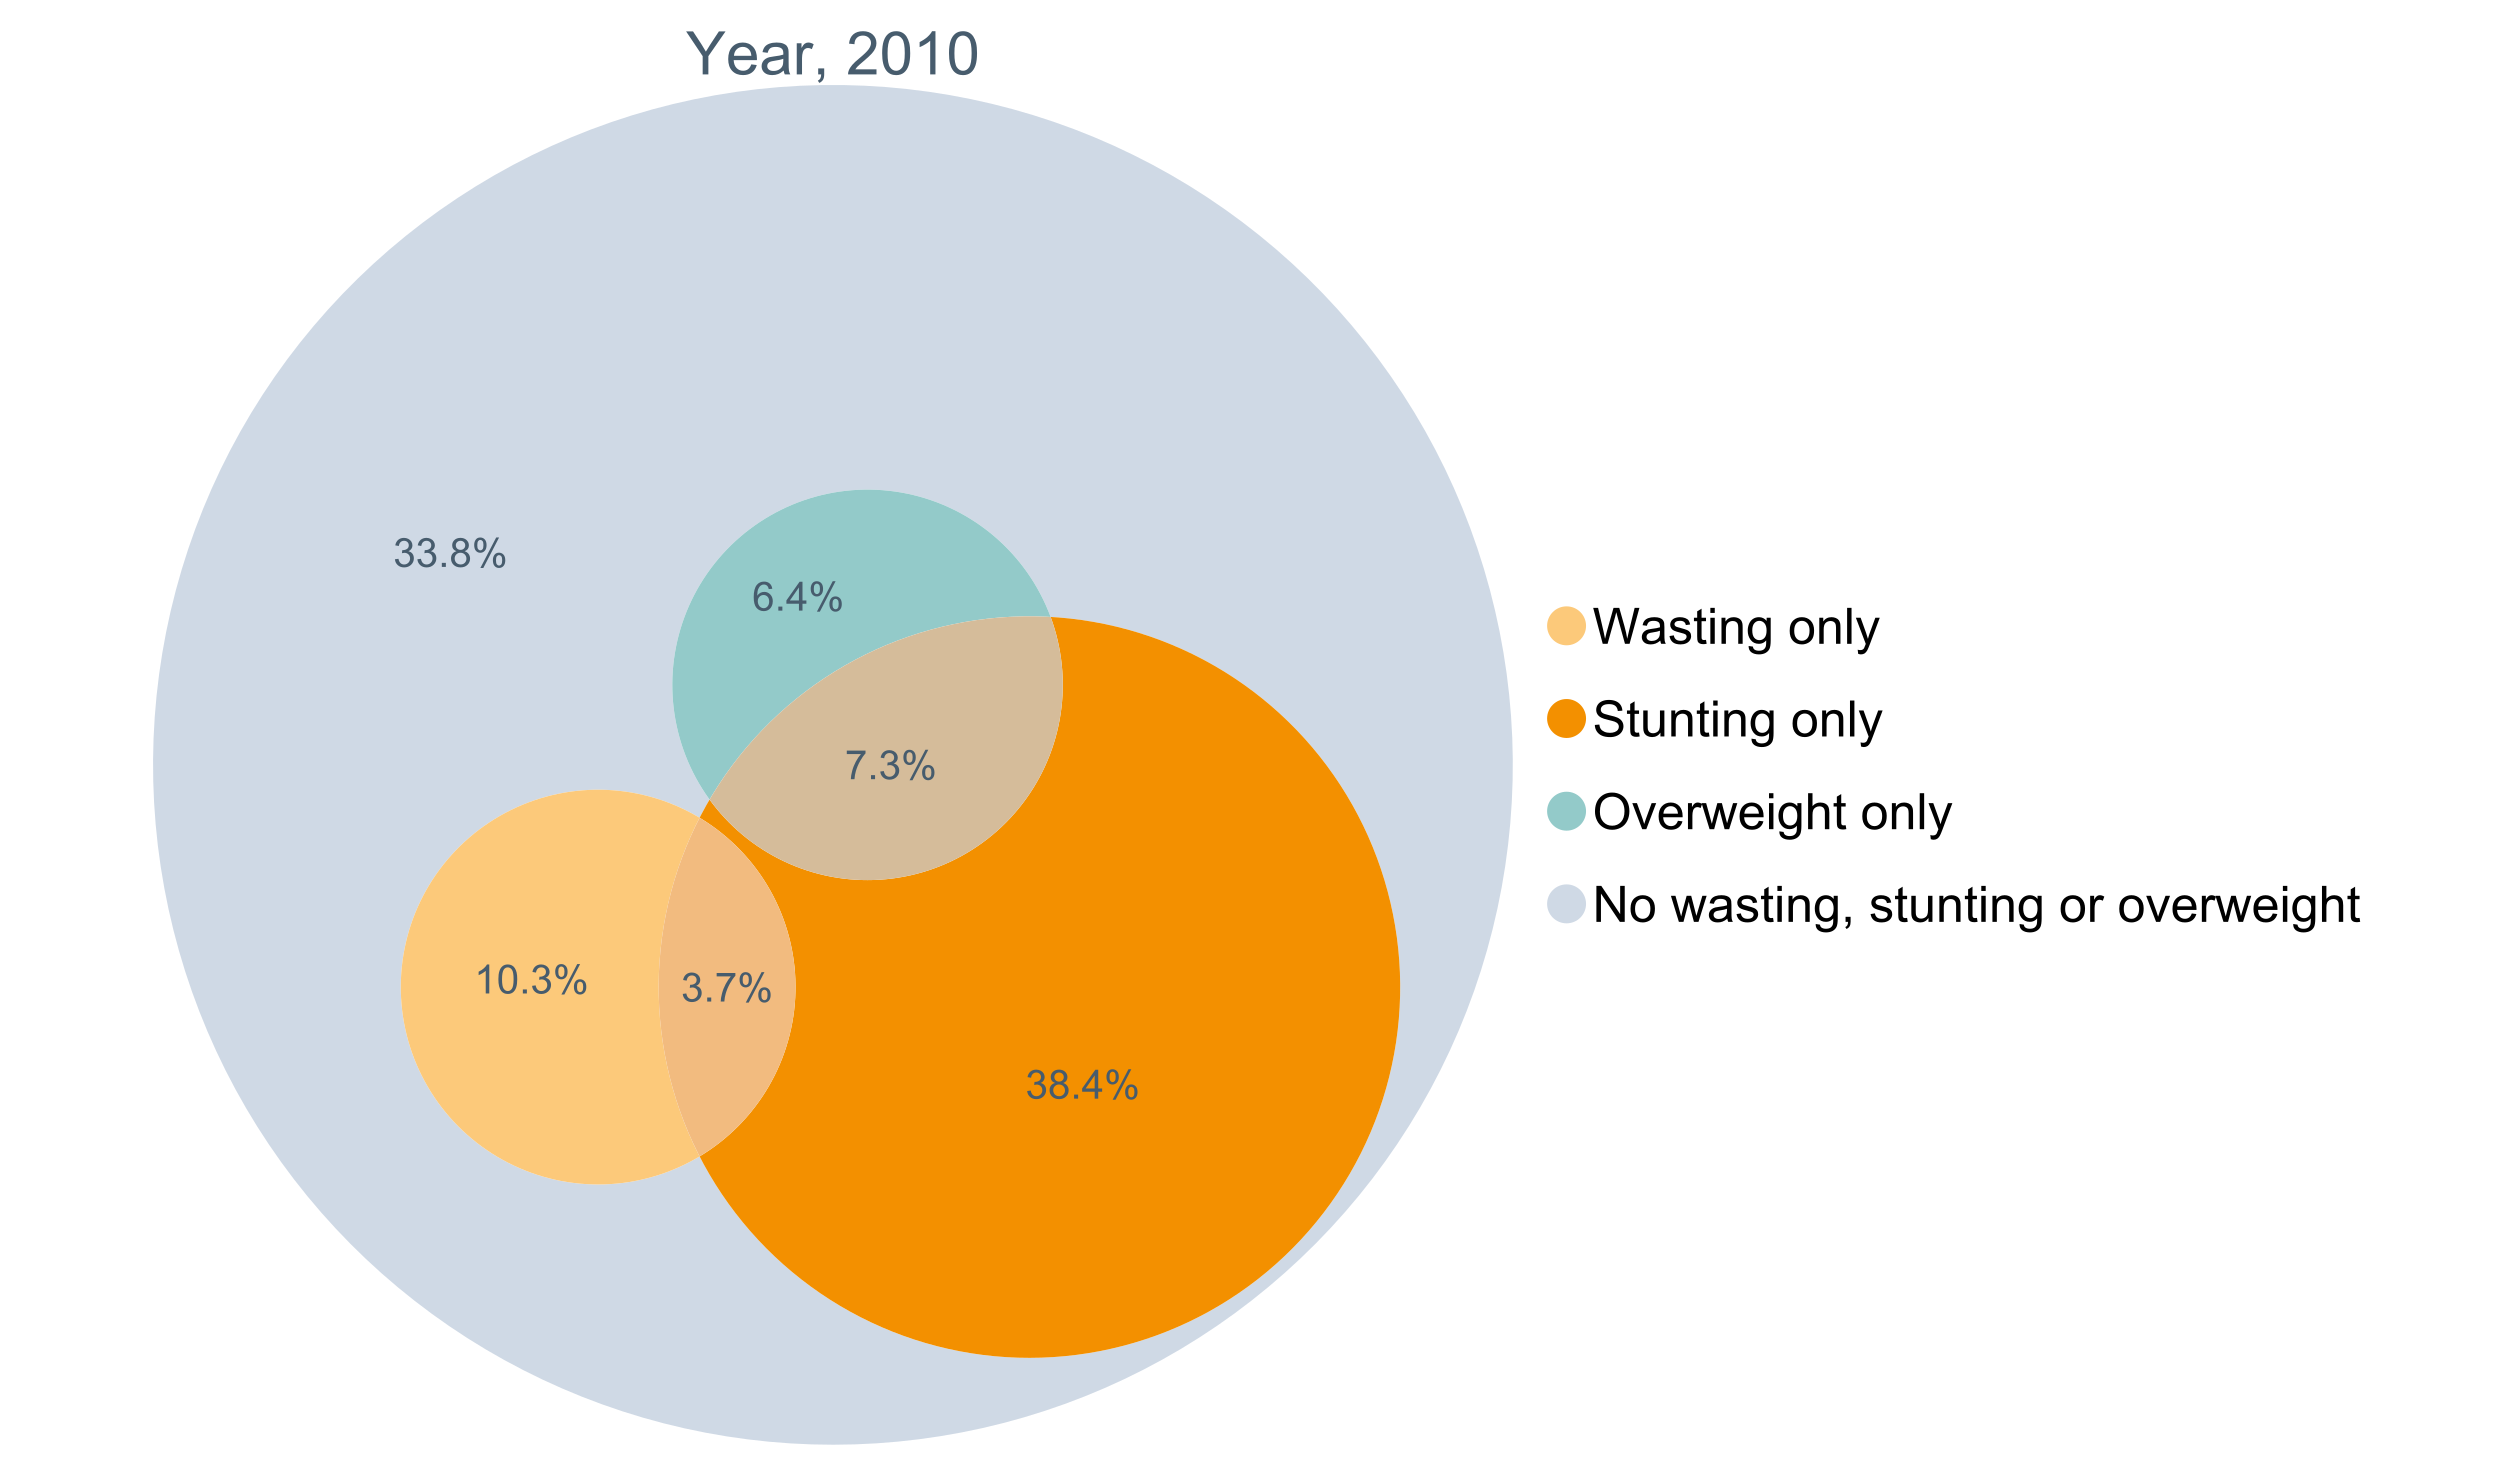 <?xml version="1.0" encoding="UTF-8"?>
<svg xmlns="http://www.w3.org/2000/svg" xmlns:xlink="http://www.w3.org/1999/xlink" width="1234.286pt" height="720pt" viewBox="0 0 1234.286 720" version="1.1">
<defs>
<g>
<symbol overflow="visible" id="glyph0-0">
<path style="stroke:none;" d="M 3.707 0 L 3.707 -18.543 L 18.543 -18.543 L 18.543 0 Z M 4.172 -0.465 L 18.078 -0.465 L 18.078 -18.078 L 4.172 -18.078 Z M 4.172 -0.465 "/>
</symbol>
<symbol overflow="visible" id="glyph0-1">
<path style="stroke:none;" d="M 8.27 0 L 8.27 -8.996 L 0.086 -21.234 L 3.504 -21.234 L 7.691 -14.832 C 8.461 -13.633 9.18 -12.438 9.852 -11.242 C 10.484 -12.348 11.258 -13.598 12.168 -14.992 L 16.281 -21.234 L 19.555 -21.234 L 11.082 -8.996 L 11.082 0 Z M 8.27 0 "/>
</symbol>
<symbol overflow="visible" id="glyph0-2">
<path style="stroke:none;" d="M 12.488 -4.953 L 15.18 -4.621 C 14.754 -3.043 13.969 -1.82 12.82 -0.953 C 11.672 -0.086 10.203 0.344 8.418 0.348 C 6.164 0.344 4.379 -0.344 3.062 -1.73 C 1.742 -3.113 1.082 -5.059 1.086 -7.562 C 1.082 -10.148 1.75 -12.156 3.086 -13.586 C 4.418 -15.012 6.145 -15.727 8.27 -15.73 C 10.324 -15.727 12.008 -15.027 13.312 -13.629 C 14.617 -12.23 15.27 -10.262 15.27 -7.723 C 15.27 -7.566 15.262 -7.332 15.254 -7.027 L 3.781 -7.027 C 3.875 -5.332 4.355 -4.039 5.215 -3.145 C 6.074 -2.242 7.145 -1.793 8.43 -1.797 C 9.383 -1.793 10.199 -2.043 10.879 -2.551 C 11.555 -3.051 12.09 -3.852 12.488 -4.953 Z M 3.926 -9.168 L 12.516 -9.168 C 12.398 -10.461 12.07 -11.434 11.531 -12.082 C 10.699 -13.082 9.621 -13.582 8.301 -13.586 C 7.102 -13.582 6.094 -13.18 5.277 -12.383 C 4.461 -11.578 4.012 -10.508 3.926 -9.168 Z M 3.926 -9.168 "/>
</symbol>
<symbol overflow="visible" id="glyph0-3">
<path style="stroke:none;" d="M 11.992 -1.898 C 11.027 -1.078 10.098 -0.496 9.207 -0.16 C 8.309 0.18 7.352 0.344 6.332 0.348 C 4.641 0.344 3.34 -0.066 2.434 -0.891 C 1.52 -1.715 1.066 -2.77 1.07 -4.055 C 1.066 -4.809 1.238 -5.496 1.586 -6.121 C 1.926 -6.742 2.375 -7.242 2.934 -7.617 C 3.484 -7.992 4.109 -8.277 4.809 -8.473 C 5.32 -8.605 6.094 -8.734 7.125 -8.867 C 9.23 -9.113 10.781 -9.414 11.777 -9.762 C 11.785 -10.121 11.789 -10.348 11.793 -10.445 C 11.789 -11.504 11.543 -12.25 11.051 -12.688 C 10.387 -13.273 9.395 -13.57 8.082 -13.574 C 6.852 -13.57 5.949 -13.355 5.367 -12.93 C 4.781 -12.496 4.348 -11.734 4.07 -10.648 L 1.52 -10.996 C 1.746 -12.086 2.129 -12.965 2.664 -13.637 C 3.191 -14.305 3.961 -14.824 4.969 -15.188 C 5.973 -15.547 7.137 -15.727 8.461 -15.73 C 9.773 -15.727 10.84 -15.57 11.66 -15.266 C 12.48 -14.953 13.082 -14.566 13.469 -14.102 C 13.855 -13.629 14.125 -13.039 14.281 -12.328 C 14.367 -11.883 14.414 -11.078 14.414 -9.922 L 14.414 -6.445 C 14.414 -4.02 14.469 -2.484 14.578 -1.844 C 14.688 -1.199 14.906 -0.586 15.238 0 L 12.516 0 C 12.242 -0.539 12.066 -1.172 11.992 -1.898 Z M 11.777 -7.723 C 10.828 -7.332 9.406 -7 7.52 -6.734 C 6.441 -6.578 5.684 -6.406 5.242 -6.215 C 4.797 -6.02 4.453 -5.738 4.215 -5.367 C 3.969 -4.992 3.848 -4.578 3.852 -4.129 C 3.848 -3.43 4.113 -2.852 4.641 -2.391 C 5.168 -1.926 5.938 -1.691 6.953 -1.695 C 7.957 -1.691 8.852 -1.91 9.633 -2.352 C 10.414 -2.789 10.988 -3.391 11.355 -4.156 C 11.637 -4.742 11.777 -5.613 11.777 -6.766 Z M 11.777 -7.723 "/>
</symbol>
<symbol overflow="visible" id="glyph0-4">
<path style="stroke:none;" d="M 1.926 0 L 1.926 -15.383 L 4.273 -15.383 L 4.273 -13.051 C 4.867 -14.137 5.422 -14.855 5.93 -15.207 C 6.438 -15.551 6.996 -15.727 7.605 -15.73 C 8.48 -15.727 9.371 -15.445 10.285 -14.891 L 9.387 -12.473 C 8.746 -12.848 8.109 -13.035 7.477 -13.039 C 6.906 -13.035 6.391 -12.863 5.938 -12.523 C 5.48 -12.176 5.16 -11.703 4.969 -11.098 C 4.68 -10.168 4.535 -9.152 4.535 -8.055 L 4.535 0 Z M 1.926 0 "/>
</symbol>
<symbol overflow="visible" id="glyph0-5">
<path style="stroke:none;" d="M 2.637 0 L 2.637 -2.969 L 5.605 -2.969 L 5.605 0 C 5.602 1.09 5.406 1.969 5.023 2.641 C 4.633 3.309 4.023 3.828 3.188 4.199 L 2.461 3.086 C 3.012 2.84 3.418 2.484 3.68 2.02 C 3.938 1.547 4.082 0.875 4.113 0 Z M 2.637 0 "/>
</symbol>
<symbol overflow="visible" id="glyph0-6">
<path style="stroke:none;" d=""/>
</symbol>
<symbol overflow="visible" id="glyph0-7">
<path style="stroke:none;" d="M 14.934 -2.508 L 14.934 0 L 0.898 0 C 0.875 -0.625 0.977 -1.227 1.203 -1.812 C 1.555 -2.766 2.129 -3.707 2.918 -4.637 C 3.703 -5.559 4.84 -6.633 6.332 -7.852 C 8.637 -9.742 10.195 -11.238 11.008 -12.348 C 11.816 -13.449 12.223 -14.496 12.227 -15.484 C 12.223 -16.516 11.852 -17.387 11.117 -18.098 C 10.375 -18.805 9.414 -19.16 8.227 -19.164 C 6.969 -19.16 5.965 -18.785 5.215 -18.035 C 4.461 -17.281 4.078 -16.238 4.07 -14.906 L 1.391 -15.18 C 1.57 -17.176 2.262 -18.699 3.461 -19.75 C 4.656 -20.797 6.266 -21.32 8.285 -21.324 C 10.324 -21.32 11.938 -20.758 13.125 -19.629 C 14.312 -18.496 14.906 -17.094 14.906 -15.426 C 14.906 -14.574 14.73 -13.738 14.383 -12.922 C 14.035 -12.098 13.457 -11.234 12.652 -10.328 C 11.844 -9.418 10.504 -8.172 8.633 -6.59 C 7.062 -5.273 6.059 -4.383 5.617 -3.918 C 5.172 -3.445 4.805 -2.977 4.52 -2.508 Z M 14.934 -2.508 "/>
</symbol>
<symbol overflow="visible" id="glyph0-8">
<path style="stroke:none;" d="M 1.23 -10.473 C 1.23 -12.98 1.488 -15.004 2.004 -16.535 C 2.52 -18.066 3.285 -19.246 4.309 -20.078 C 5.324 -20.906 6.609 -21.32 8.156 -21.324 C 9.293 -21.32 10.289 -21.09 11.152 -20.633 C 12.008 -20.172 12.719 -19.512 13.281 -18.648 C 13.84 -17.785 14.281 -16.734 14.602 -15.492 C 14.918 -14.25 15.074 -12.574 15.078 -10.473 C 15.074 -7.977 14.82 -5.965 14.309 -4.438 C 13.797 -2.906 13.031 -1.727 12.016 -0.891 C 10.996 -0.055 9.711 0.363 8.156 0.363 C 6.109 0.363 4.5 -0.371 3.332 -1.84 C 1.93 -3.605 1.23 -6.48 1.23 -10.473 Z M 3.91 -10.473 C 3.906 -6.98 4.316 -4.66 5.133 -3.512 C 5.949 -2.355 6.957 -1.781 8.156 -1.781 C 9.352 -1.781 10.355 -2.359 11.176 -3.52 C 11.988 -4.676 12.398 -6.992 12.398 -10.473 C 12.398 -13.965 11.988 -16.289 11.176 -17.441 C 10.355 -18.586 9.34 -19.16 8.125 -19.164 C 6.926 -19.16 5.969 -18.652 5.258 -17.645 C 4.355 -16.348 3.906 -13.957 3.91 -10.473 Z M 3.91 -10.473 "/>
</symbol>
<symbol overflow="visible" id="glyph0-9">
<path style="stroke:none;" d="M 11.051 0 L 8.445 0 L 8.445 -16.613 C 7.812 -16.012 6.988 -15.414 5.973 -14.82 C 4.949 -14.219 4.035 -13.77 3.23 -13.473 L 3.23 -15.992 C 4.684 -16.672 5.961 -17.504 7.055 -18.48 C 8.145 -19.457 8.914 -20.402 9.371 -21.324 L 11.051 -21.324 Z M 11.051 0 "/>
</symbol>
<symbol overflow="visible" id="glyph1-0">
<path style="stroke:none;" d="M 3.102 0 L 3.102 -15.504 L 15.504 -15.504 L 15.504 0 Z M 3.488 -0.387 L 15.117 -0.387 L 15.117 -15.117 L 3.488 -15.117 Z M 3.488 -0.387 "/>
</symbol>
<symbol overflow="visible" id="glyph1-1">
<path style="stroke:none;" d="M 5.016 0 L 0.305 -17.758 L 2.715 -17.758 L 5.414 -6.117 C 5.703 -4.898 5.953 -3.688 6.164 -2.484 C 6.617 -4.379 6.883 -5.473 6.965 -5.766 L 10.344 -17.758 L 13.18 -17.758 L 15.723 -8.77 C 16.355 -6.539 16.816 -4.445 17.102 -2.484 C 17.324 -3.605 17.621 -4.891 17.988 -6.348 L 20.773 -17.758 L 23.133 -17.758 L 18.266 0 L 16 0 L 12.258 -13.527 C 11.941 -14.656 11.754 -15.352 11.699 -15.613 C 11.512 -14.797 11.34 -14.102 11.18 -13.527 L 7.414 0 Z M 5.016 0 "/>
</symbol>
<symbol overflow="visible" id="glyph1-2">
<path style="stroke:none;" d="M 10.027 -1.586 C 9.215 -0.898 8.438 -0.414 7.695 -0.133 C 6.945 0.148 6.145 0.285 5.293 0.289 C 3.875 0.285 2.789 -0.055 2.031 -0.746 C 1.27 -1.434 0.891 -2.316 0.895 -3.391 C 0.891 -4.02 1.035 -4.594 1.324 -5.117 C 1.613 -5.633 1.988 -6.051 2.453 -6.371 C 2.914 -6.684 3.438 -6.922 4.02 -7.086 C 4.449 -7.195 5.094 -7.305 5.961 -7.414 C 7.715 -7.617 9.012 -7.867 9.848 -8.164 C 9.852 -8.461 9.855 -8.652 9.859 -8.734 C 9.855 -9.621 9.648 -10.246 9.242 -10.609 C 8.68 -11.098 7.852 -11.344 6.758 -11.348 C 5.727 -11.344 4.969 -11.164 4.484 -10.809 C 3.992 -10.445 3.633 -9.809 3.402 -8.902 L 1.273 -9.191 C 1.461 -10.102 1.781 -10.84 2.227 -11.402 C 2.672 -11.965 3.312 -12.395 4.152 -12.699 C 4.992 -12.996 5.965 -13.148 7.074 -13.152 C 8.168 -13.148 9.062 -13.02 9.75 -12.766 C 10.438 -12.504 10.941 -12.18 11.266 -11.789 C 11.586 -11.398 11.812 -10.902 11.941 -10.309 C 12.012 -9.934 12.047 -9.266 12.051 -8.297 L 12.051 -5.391 C 12.047 -3.363 12.094 -2.078 12.191 -1.543 C 12.281 -1.004 12.465 -0.492 12.742 0 L 10.465 0 C 10.238 -0.453 10.09 -0.98 10.027 -1.586 Z M 9.848 -6.457 C 9.055 -6.133 7.867 -5.855 6.285 -5.633 C 5.387 -5.5 4.754 -5.355 4.383 -5.195 C 4.012 -5.031 3.723 -4.793 3.523 -4.484 C 3.32 -4.172 3.223 -3.828 3.223 -3.453 C 3.223 -2.867 3.441 -2.383 3.883 -1.996 C 4.32 -1.609 4.965 -1.418 5.812 -1.418 C 6.652 -1.418 7.398 -1.602 8.055 -1.969 C 8.707 -2.336 9.188 -2.836 9.496 -3.477 C 9.727 -3.965 9.844 -4.691 9.848 -5.656 Z M 9.848 -6.457 "/>
</symbol>
<symbol overflow="visible" id="glyph1-3">
<path style="stroke:none;" d="M 0.762 -3.84 L 2.918 -4.18 C 3.039 -3.312 3.375 -2.652 3.93 -2.191 C 4.48 -1.73 5.254 -1.5 6.25 -1.5 C 7.246 -1.5 7.988 -1.703 8.477 -2.113 C 8.961 -2.52 9.203 -3 9.207 -3.551 C 9.203 -4.043 8.988 -4.43 8.562 -4.711 C 8.258 -4.906 7.516 -5.152 6.336 -5.449 C 4.734 -5.852 3.625 -6.199 3.008 -6.496 C 2.387 -6.789 1.918 -7.199 1.602 -7.723 C 1.281 -8.242 1.125 -8.816 1.125 -9.449 C 1.125 -10.02 1.254 -10.551 1.52 -11.039 C 1.777 -11.527 2.137 -11.934 2.594 -12.258 C 2.93 -12.508 3.391 -12.719 3.977 -12.891 C 4.559 -13.062 5.188 -13.148 5.863 -13.152 C 6.867 -13.148 7.754 -13.004 8.52 -12.715 C 9.281 -12.426 9.844 -12.031 10.207 -11.535 C 10.57 -11.039 10.82 -10.375 10.961 -9.543 L 8.828 -9.254 C 8.73 -9.91 8.449 -10.426 7.988 -10.801 C 7.52 -11.168 6.863 -11.355 6.02 -11.359 C 5.016 -11.355 4.301 -11.191 3.875 -10.863 C 3.445 -10.531 3.234 -10.145 3.234 -9.703 C 3.234 -9.418 3.32 -9.16 3.5 -8.938 C 3.672 -8.699 3.953 -8.508 4.336 -8.355 C 4.555 -8.273 5.195 -8.086 6.262 -7.801 C 7.801 -7.387 8.875 -7.051 9.488 -6.789 C 10.094 -6.523 10.574 -6.141 10.922 -5.645 C 11.27 -5.141 11.441 -4.52 11.445 -3.777 C 11.441 -3.047 11.23 -2.363 10.809 -1.723 C 10.383 -1.082 9.773 -0.586 8.977 -0.234 C 8.176 0.113 7.27 0.285 6.262 0.289 C 4.586 0.285 3.312 -0.059 2.438 -0.75 C 1.562 -1.445 1.004 -2.473 0.762 -3.84 Z M 0.762 -3.84 "/>
</symbol>
<symbol overflow="visible" id="glyph1-4">
<path style="stroke:none;" d="M 6.395 -1.949 L 6.711 -0.023 C 6.094 0.102 5.547 0.164 5.062 0.168 C 4.27 0.164 3.652 0.043 3.219 -0.207 C 2.781 -0.453 2.477 -0.781 2.301 -1.191 C 2.121 -1.598 2.031 -2.457 2.035 -3.766 L 2.035 -11.168 L 0.438 -11.168 L 0.438 -12.863 L 2.035 -12.863 L 2.035 -16.047 L 4.203 -17.355 L 4.203 -12.863 L 6.395 -12.863 L 6.395 -11.168 L 4.203 -11.168 L 4.203 -3.645 C 4.199 -3.023 4.238 -2.621 4.316 -2.445 C 4.391 -2.266 4.516 -2.125 4.691 -2.023 C 4.863 -1.914 5.113 -1.863 5.438 -1.867 C 5.68 -1.863 5.996 -1.891 6.395 -1.949 Z M 6.395 -1.949 "/>
</symbol>
<symbol overflow="visible" id="glyph1-5">
<path style="stroke:none;" d="M 1.648 -15.25 L 1.648 -17.758 L 3.828 -17.758 L 3.828 -15.25 Z M 1.648 0 L 1.648 -12.863 L 3.828 -12.863 L 3.828 0 Z M 1.648 0 "/>
</symbol>
<symbol overflow="visible" id="glyph1-6">
<path style="stroke:none;" d="M 1.637 0 L 1.637 -12.863 L 3.598 -12.863 L 3.598 -11.035 C 4.543 -12.441 5.906 -13.148 7.691 -13.152 C 8.465 -13.148 9.176 -13.008 9.828 -12.734 C 10.477 -12.453 10.965 -12.09 11.289 -11.637 C 11.609 -11.184 11.836 -10.645 11.965 -10.027 C 12.043 -9.621 12.082 -8.918 12.086 -7.91 L 12.086 0 L 9.906 0 L 9.906 -7.824 C 9.902 -8.707 9.816 -9.371 9.652 -9.816 C 9.48 -10.254 9.18 -10.605 8.75 -10.871 C 8.312 -11.129 7.809 -11.262 7.23 -11.266 C 6.301 -11.262 5.5 -10.965 4.828 -10.379 C 4.152 -9.785 3.812 -8.668 3.816 -7.023 L 3.816 0 Z M 1.637 0 "/>
</symbol>
<symbol overflow="visible" id="glyph1-7">
<path style="stroke:none;" d="M 1.234 1.066 L 3.355 1.379 C 3.441 2.031 3.688 2.508 4.094 2.809 C 4.633 3.207 5.371 3.41 6.309 3.414 C 7.316 3.41 8.098 3.207 8.648 2.809 C 9.195 2.402 9.566 1.84 9.762 1.113 C 9.875 0.668 9.926 -0.262 9.918 -1.684 C 8.965 -0.559 7.777 0 6.359 0 C 4.586 0 3.219 -0.637 2.254 -1.914 C 1.281 -3.188 0.797 -4.719 0.801 -6.504 C 0.797 -7.73 1.02 -8.859 1.465 -9.898 C 1.91 -10.934 2.555 -11.738 3.398 -12.305 C 4.242 -12.867 5.23 -13.148 6.371 -13.152 C 7.887 -13.148 9.141 -12.535 10.125 -11.312 L 10.125 -12.863 L 12.137 -12.863 L 12.137 -1.742 C 12.133 0.258 11.93 1.672 11.523 2.512 C 11.113 3.344 10.469 4.004 9.586 4.492 C 8.703 4.973 7.613 5.215 6.324 5.219 C 4.785 5.215 3.547 4.871 2.602 4.184 C 1.656 3.492 1.199 2.453 1.234 1.066 Z M 3.039 -6.66 C 3.035 -4.969 3.371 -3.738 4.043 -2.965 C 4.715 -2.191 5.555 -1.805 6.566 -1.805 C 7.562 -1.805 8.402 -2.188 9.082 -2.961 C 9.762 -3.727 10.102 -4.938 10.102 -6.59 C 10.102 -8.16 9.75 -9.348 9.055 -10.148 C 8.352 -10.945 7.512 -11.344 6.527 -11.348 C 5.559 -11.344 4.734 -10.949 4.055 -10.168 C 3.375 -9.379 3.035 -8.211 3.039 -6.66 Z M 3.039 -6.66 "/>
</symbol>
<symbol overflow="visible" id="glyph1-8">
<path style="stroke:none;" d=""/>
</symbol>
<symbol overflow="visible" id="glyph1-9">
<path style="stroke:none;" d="M 0.824 -6.43 C 0.82 -8.809 1.48 -10.574 2.809 -11.723 C 3.91 -12.672 5.262 -13.148 6.855 -13.152 C 8.621 -13.148 10.066 -12.57 11.191 -11.414 C 12.312 -10.254 12.871 -8.652 12.875 -6.613 C 12.871 -4.953 12.625 -3.652 12.129 -2.707 C 11.633 -1.758 10.91 -1.02 9.961 -0.496 C 9.012 0.027 7.977 0.285 6.855 0.289 C 5.055 0.285 3.598 -0.289 2.488 -1.441 C 1.375 -2.594 0.82 -4.254 0.824 -6.43 Z M 3.062 -6.43 C 3.059 -4.781 3.418 -3.551 4.141 -2.73 C 4.855 -1.91 5.762 -1.5 6.855 -1.5 C 7.934 -1.5 8.832 -1.91 9.555 -2.734 C 10.27 -3.559 10.629 -4.816 10.633 -6.504 C 10.629 -8.094 10.266 -9.297 9.547 -10.117 C 8.82 -10.934 7.926 -11.344 6.855 -11.348 C 5.762 -11.344 4.855 -10.938 4.141 -10.125 C 3.418 -9.309 3.059 -8.074 3.062 -6.43 Z M 3.062 -6.43 "/>
</symbol>
<symbol overflow="visible" id="glyph1-10">
<path style="stroke:none;" d="M 1.586 0 L 1.586 -17.758 L 3.766 -17.758 L 3.766 0 Z M 1.586 0 "/>
</symbol>
<symbol overflow="visible" id="glyph1-11">
<path style="stroke:none;" d="M 1.539 4.953 L 1.297 2.906 C 1.77 3.035 2.188 3.098 2.543 3.102 C 3.027 3.098 3.414 3.02 3.703 2.859 C 3.992 2.695 4.23 2.469 4.422 2.18 C 4.555 1.961 4.777 1.418 5.086 0.559 C 5.125 0.434 5.188 0.258 5.281 0.023 L 0.398 -12.863 L 2.75 -12.863 L 5.426 -5.414 C 5.77 -4.469 6.078 -3.473 6.359 -2.434 C 6.605 -3.434 6.906 -4.414 7.254 -5.367 L 10.004 -12.863 L 12.184 -12.863 L 7.293 0.219 C 6.766 1.625 6.355 2.598 6.066 3.137 C 5.676 3.852 5.234 4.379 4.734 4.715 C 4.234 5.047 3.637 5.215 2.941 5.219 C 2.52 5.215 2.051 5.125 1.539 4.953 Z M 1.539 4.953 "/>
</symbol>
<symbol overflow="visible" id="glyph1-12">
<path style="stroke:none;" d="M 1.113 -5.703 L 3.332 -5.898 C 3.434 -5.008 3.676 -4.277 4.062 -3.711 C 4.445 -3.141 5.043 -2.684 5.852 -2.332 C 6.656 -1.98 7.562 -1.805 8.574 -1.805 C 9.465 -1.805 10.258 -1.938 10.949 -2.203 C 11.633 -2.469 12.145 -2.832 12.48 -3.301 C 12.816 -3.762 12.984 -4.27 12.984 -4.82 C 12.984 -5.375 12.82 -5.859 12.5 -6.277 C 12.172 -6.691 11.641 -7.043 10.902 -7.328 C 10.422 -7.512 9.367 -7.801 7.738 -8.191 C 6.105 -8.582 4.965 -8.949 4.312 -9.301 C 3.461 -9.742 2.828 -10.293 2.414 -10.953 C 2 -11.609 1.793 -12.348 1.793 -13.164 C 1.793 -14.059 2.047 -14.898 2.555 -15.68 C 3.062 -16.457 3.805 -17.047 4.785 -17.453 C 5.758 -17.855 6.844 -18.059 8.043 -18.059 C 9.355 -18.059 10.516 -17.844 11.523 -17.422 C 12.527 -16.996 13.301 -16.375 13.844 -15.551 C 14.383 -14.727 14.672 -13.793 14.715 -12.754 L 12.465 -12.586 C 12.34 -13.707 11.93 -14.555 11.234 -15.129 C 10.531 -15.699 9.5 -15.984 8.141 -15.988 C 6.715 -15.984 5.68 -15.723 5.031 -15.207 C 4.379 -14.684 4.055 -14.059 4.059 -13.324 C 4.055 -12.684 4.285 -12.156 4.746 -11.75 C 5.199 -11.336 6.379 -10.914 8.289 -10.484 C 10.199 -10.047 11.512 -9.672 12.223 -9.352 C 13.254 -8.875 14.016 -8.27 14.508 -7.539 C 15 -6.809 15.246 -5.969 15.25 -5.016 C 15.246 -4.07 14.977 -3.18 14.438 -2.344 C 13.895 -1.508 13.117 -0.855 12.105 -0.391 C 11.09 0.074 9.949 0.305 8.684 0.305 C 7.074 0.305 5.727 0.07 4.645 -0.398 C 3.555 -0.867 2.703 -1.57 2.09 -2.512 C 1.469 -3.453 1.145 -4.516 1.113 -5.703 Z M 1.113 -5.703 "/>
</symbol>
<symbol overflow="visible" id="glyph1-13">
<path style="stroke:none;" d="M 10.066 0 L 10.066 -1.891 C 9.062 -0.438 7.699 0.285 5.984 0.289 C 5.219 0.285 4.512 0.145 3.855 -0.145 C 3.199 -0.434 2.711 -0.801 2.391 -1.242 C 2.07 -1.68 1.844 -2.219 1.719 -2.859 C 1.625 -3.285 1.582 -3.961 1.586 -4.895 L 1.586 -12.863 L 3.766 -12.863 L 3.766 -5.73 C 3.762 -4.59 3.805 -3.82 3.898 -3.426 C 4.031 -2.852 4.324 -2.402 4.77 -2.074 C 5.215 -1.746 5.762 -1.582 6.418 -1.586 C 7.07 -1.582 7.688 -1.75 8.262 -2.09 C 8.832 -2.422 9.234 -2.879 9.477 -3.457 C 9.711 -4.035 9.832 -4.871 9.836 -5.973 L 9.836 -12.863 L 12.016 -12.863 L 12.016 0 Z M 10.066 0 "/>
</symbol>
<symbol overflow="visible" id="glyph1-14">
<path style="stroke:none;" d="M 1.199 -8.648 C 1.195 -11.594 1.984 -13.898 3.57 -15.57 C 5.148 -17.234 7.195 -18.07 9.703 -18.07 C 11.34 -18.07 12.816 -17.676 14.133 -16.895 C 15.449 -16.109 16.453 -15.02 17.145 -13.621 C 17.832 -12.219 18.176 -10.629 18.18 -8.855 C 18.176 -7.051 17.812 -5.441 17.09 -4.02 C 16.359 -2.598 15.328 -1.52 14 -0.793 C 12.664 -0.059 11.23 0.305 9.691 0.305 C 8.02 0.305 6.523 -0.098 5.207 -0.906 C 3.891 -1.715 2.895 -2.816 2.215 -4.215 C 1.535 -5.605 1.195 -7.086 1.199 -8.648 Z M 3.621 -8.613 C 3.621 -6.473 4.195 -4.785 5.348 -3.555 C 6.496 -2.32 7.938 -1.703 9.676 -1.707 C 11.441 -1.703 12.898 -2.324 14.043 -3.57 C 15.184 -4.812 15.754 -6.578 15.758 -8.867 C 15.754 -10.309 15.512 -11.57 15.023 -12.652 C 14.535 -13.727 13.82 -14.562 12.879 -15.156 C 11.938 -15.746 10.883 -16.043 9.715 -16.047 C 8.051 -16.043 6.617 -15.473 5.418 -14.332 C 4.219 -13.191 3.621 -11.285 3.621 -8.613 Z M 3.621 -8.613 "/>
</symbol>
<symbol overflow="visible" id="glyph1-15">
<path style="stroke:none;" d="M 5.207 0 L 0.316 -12.863 L 2.617 -12.863 L 5.379 -5.16 C 5.676 -4.328 5.949 -3.465 6.203 -2.566 C 6.395 -3.246 6.664 -4.062 7.012 -5.016 L 9.871 -12.863 L 12.113 -12.863 L 7.242 0 Z M 5.207 0 "/>
</symbol>
<symbol overflow="visible" id="glyph1-16">
<path style="stroke:none;" d="M 10.441 -4.141 L 12.695 -3.863 C 12.336 -2.543 11.676 -1.523 10.719 -0.801 C 9.754 -0.074 8.527 0.285 7.039 0.289 C 5.152 0.285 3.66 -0.289 2.562 -1.445 C 1.457 -2.602 0.906 -4.227 0.91 -6.324 C 0.906 -8.484 1.465 -10.164 2.578 -11.359 C 3.691 -12.551 5.137 -13.148 6.914 -13.152 C 8.633 -13.148 10.035 -12.562 11.129 -11.395 C 12.215 -10.223 12.762 -8.578 12.766 -6.457 C 12.762 -6.324 12.758 -6.129 12.754 -5.875 L 3.16 -5.875 C 3.238 -4.457 3.641 -3.375 4.359 -2.625 C 5.078 -1.875 5.973 -1.5 7.051 -1.5 C 7.848 -1.5 8.531 -1.707 9.098 -2.129 C 9.66 -2.547 10.109 -3.219 10.441 -4.141 Z M 3.281 -7.668 L 10.465 -7.668 C 10.367 -8.746 10.09 -9.559 9.641 -10.102 C 8.941 -10.938 8.043 -11.355 6.941 -11.359 C 5.938 -11.355 5.094 -11.02 4.414 -10.355 C 3.727 -9.684 3.352 -8.789 3.281 -7.668 Z M 3.281 -7.668 "/>
</symbol>
<symbol overflow="visible" id="glyph1-17">
<path style="stroke:none;" d="M 1.609 0 L 1.609 -12.863 L 3.574 -12.863 L 3.574 -10.914 C 4.074 -11.824 4.535 -12.426 4.961 -12.715 C 5.383 -13.004 5.848 -13.148 6.359 -13.152 C 7.09 -13.148 7.836 -12.914 8.598 -12.453 L 7.848 -10.43 C 7.312 -10.742 6.781 -10.898 6.25 -10.902 C 5.77 -10.898 5.34 -10.754 4.965 -10.469 C 4.582 -10.18 4.312 -9.781 4.156 -9.277 C 3.91 -8.496 3.789 -7.648 3.793 -6.734 L 3.793 0 Z M 1.609 0 "/>
</symbol>
<symbol overflow="visible" id="glyph1-18">
<path style="stroke:none;" d="M 4.008 0 L 0.074 -12.863 L 2.324 -12.863 L 4.371 -5.438 L 5.137 -2.676 C 5.164 -2.812 5.387 -3.695 5.801 -5.328 L 7.848 -12.863 L 10.09 -12.863 L 12.016 -5.402 L 12.656 -2.941 L 13.395 -5.426 L 15.602 -12.863 L 17.719 -12.863 L 13.699 0 L 11.434 0 L 9.387 -7.703 L 8.891 -9.895 L 6.285 0 Z M 4.008 0 "/>
</symbol>
<symbol overflow="visible" id="glyph1-19">
<path style="stroke:none;" d="M 1.637 0 L 1.637 -17.758 L 3.816 -17.758 L 3.816 -11.387 C 4.828 -12.559 6.113 -13.148 7.668 -13.152 C 8.617 -13.148 9.445 -12.961 10.148 -12.59 C 10.852 -12.211 11.352 -11.691 11.656 -11.031 C 11.957 -10.367 12.109 -9.406 12.113 -8.152 L 12.113 0 L 9.934 0 L 9.934 -8.152 C 9.93 -9.238 9.695 -10.031 9.223 -10.531 C 8.75 -11.023 8.082 -11.273 7.219 -11.277 C 6.57 -11.273 5.961 -11.105 5.395 -10.773 C 4.824 -10.434 4.418 -9.98 4.18 -9.41 C 3.934 -8.836 3.812 -8.043 3.816 -7.039 L 3.816 0 Z M 1.637 0 "/>
</symbol>
<symbol overflow="visible" id="glyph1-20">
<path style="stroke:none;" d="M 1.891 0 L 1.891 -17.758 L 4.301 -17.758 L 13.625 -3.816 L 13.625 -17.758 L 15.879 -17.758 L 15.879 0 L 13.469 0 L 4.141 -13.953 L 4.141 0 Z M 1.891 0 "/>
</symbol>
<symbol overflow="visible" id="glyph1-21">
<path style="stroke:none;" d="M 2.203 0 L 2.203 -2.484 L 4.688 -2.484 L 4.688 0 C 4.688 0.91 4.523 1.645 4.203 2.207 C 3.875 2.766 3.363 3.199 2.664 3.512 L 2.059 2.578 C 2.516 2.375 2.855 2.078 3.074 1.688 C 3.289 1.297 3.41 0.734 3.441 0 Z M 2.203 0 "/>
</symbol>
<symbol overflow="visible" id="glyph2-0">
<path style="stroke:none;" d="M 2.492 0 L 2.492 -12.465 L 12.465 -12.465 L 12.465 0 Z M 2.805 -0.312 L 12.152 -0.312 L 12.152 -12.152 L 2.805 -12.152 Z M 2.805 -0.312 "/>
</symbol>
<symbol overflow="visible" id="glyph2-1">
<path style="stroke:none;" d="M 0.836 -3.77 L 2.59 -4.004 C 2.789 -3.004 3.129 -2.289 3.617 -1.855 C 4.098 -1.414 4.688 -1.195 5.387 -1.199 C 6.207 -1.195 6.902 -1.48 7.473 -2.055 C 8.039 -2.621 8.324 -3.328 8.328 -4.18 C 8.324 -4.98 8.062 -5.645 7.539 -6.168 C 7.012 -6.688 6.344 -6.949 5.531 -6.953 C 5.199 -6.949 4.785 -6.883 4.293 -6.758 L 4.488 -8.297 C 4.605 -8.281 4.699 -8.273 4.773 -8.277 C 5.516 -8.273 6.188 -8.469 6.785 -8.859 C 7.383 -9.25 7.68 -9.852 7.684 -10.664 C 7.68 -11.305 7.465 -11.836 7.031 -12.262 C 6.594 -12.68 6.031 -12.891 5.348 -12.895 C 4.664 -12.891 4.094 -12.676 3.641 -12.25 C 3.184 -11.82 2.895 -11.18 2.766 -10.324 L 1.012 -10.633 C 1.227 -11.809 1.715 -12.719 2.473 -13.367 C 3.23 -14.008 4.176 -14.332 5.309 -14.336 C 6.086 -14.332 6.801 -14.164 7.457 -13.832 C 8.109 -13.496 8.609 -13.039 8.961 -12.465 C 9.305 -11.883 9.48 -11.27 9.484 -10.625 C 9.48 -10.004 9.316 -9.441 8.988 -8.938 C 8.656 -8.43 8.164 -8.027 7.52 -7.73 C 8.359 -7.535 9.016 -7.133 9.484 -6.52 C 9.949 -5.906 10.184 -5.137 10.188 -4.215 C 10.184 -2.965 9.73 -1.91 8.824 -1.047 C 7.914 -0.18 6.762 0.25 5.375 0.254 C 4.117 0.25 3.078 -0.121 2.254 -0.867 C 1.422 -1.613 0.949 -2.578 0.836 -3.77 Z M 0.836 -3.77 "/>
</symbol>
<symbol overflow="visible" id="glyph2-2">
<path style="stroke:none;" d="M 1.812 0 L 1.812 -1.996 L 3.809 -1.996 L 3.809 0 Z M 1.812 0 "/>
</symbol>
<symbol overflow="visible" id="glyph2-3">
<path style="stroke:none;" d="M 3.523 -7.742 C 2.793 -8.004 2.254 -8.383 1.906 -8.879 C 1.555 -9.371 1.383 -9.965 1.383 -10.652 C 1.383 -11.691 1.754 -12.562 2.5 -13.273 C 3.246 -13.977 4.242 -14.332 5.484 -14.336 C 6.727 -14.332 7.727 -13.969 8.492 -13.25 C 9.25 -12.523 9.633 -11.645 9.633 -10.605 C 9.633 -9.941 9.457 -9.363 9.109 -8.875 C 8.762 -8.383 8.234 -8.004 7.527 -7.742 C 8.402 -7.453 9.07 -6.992 9.527 -6.359 C 9.984 -5.719 10.211 -4.961 10.215 -4.082 C 10.211 -2.859 9.781 -1.832 8.918 -1.004 C 8.055 -0.172 6.918 0.238 5.512 0.242 C 4.102 0.238 2.965 -0.176 2.102 -1.008 C 1.238 -1.84 0.809 -2.879 0.809 -4.129 C 0.809 -5.055 1.043 -5.832 1.512 -6.461 C 1.98 -7.086 2.648 -7.512 3.523 -7.742 Z M 3.176 -10.711 C 3.176 -10.035 3.391 -9.48 3.828 -9.055 C 4.258 -8.625 4.824 -8.414 5.523 -8.414 C 6.195 -8.414 6.746 -8.625 7.18 -9.051 C 7.609 -9.477 7.828 -9.996 7.828 -10.613 C 7.828 -11.254 7.605 -11.797 7.16 -12.234 C 6.715 -12.672 6.16 -12.891 5.504 -12.895 C 4.832 -12.891 4.277 -12.676 3.836 -12.25 C 3.395 -11.82 3.176 -11.309 3.176 -10.711 Z M 2.609 -4.121 C 2.605 -3.617 2.727 -3.133 2.965 -2.668 C 3.199 -2.199 3.551 -1.84 4.02 -1.582 C 4.488 -1.324 4.992 -1.195 5.531 -1.199 C 6.367 -1.195 7.059 -1.465 7.605 -2.004 C 8.148 -2.543 8.418 -3.227 8.422 -4.062 C 8.418 -4.902 8.137 -5.602 7.578 -6.156 C 7.016 -6.707 6.316 -6.984 5.473 -6.984 C 4.645 -6.984 3.961 -6.711 3.422 -6.164 C 2.879 -5.617 2.605 -4.934 2.609 -4.121 Z M 2.609 -4.121 "/>
</symbol>
<symbol overflow="visible" id="glyph2-4">
<path style="stroke:none;" d="M 1.16 -10.848 C 1.16 -11.863 1.414 -12.73 1.93 -13.449 C 2.438 -14.16 3.184 -14.52 4.16 -14.52 C 5.055 -14.52 5.793 -14.199 6.383 -13.559 C 6.969 -12.918 7.266 -11.977 7.266 -10.742 C 7.266 -9.531 6.969 -8.602 6.375 -7.949 C 5.781 -7.297 5.047 -6.973 4.18 -6.973 C 3.312 -6.973 2.594 -7.293 2.02 -7.938 C 1.445 -8.578 1.16 -9.547 1.16 -10.848 Z M 4.207 -13.312 C 3.77 -13.312 3.406 -13.121 3.121 -12.746 C 2.828 -12.367 2.684 -11.676 2.688 -10.672 C 2.684 -9.754 2.828 -9.109 3.125 -8.738 C 3.414 -8.363 3.777 -8.18 4.207 -8.18 C 4.648 -8.18 5.012 -8.367 5.301 -8.742 C 5.586 -9.117 5.73 -9.805 5.734 -10.809 C 5.73 -11.727 5.586 -12.375 5.297 -12.75 C 5.004 -13.125 4.641 -13.312 4.207 -13.312 Z M 4.215 0.527 L 12.027 -14.52 L 13.449 -14.52 L 5.668 0.527 Z M 10.391 -3.352 C 10.387 -4.375 10.645 -5.242 11.16 -5.953 C 11.672 -6.664 12.418 -7.02 13.398 -7.02 C 14.293 -7.02 15.035 -6.699 15.625 -6.059 C 16.211 -5.418 16.504 -4.477 16.508 -3.242 C 16.504 -2.031 16.207 -1.102 15.613 -0.449 C 15.016 0.203 14.281 0.527 13.41 0.527 C 12.543 0.527 11.824 0.207 11.25 -0.441 C 10.676 -1.082 10.387 -2.055 10.391 -3.352 Z M 13.449 -5.812 C 13.004 -5.812 12.641 -5.621 12.352 -5.246 C 12.062 -4.867 11.918 -4.18 11.918 -3.176 C 11.918 -2.266 12.062 -1.621 12.355 -1.246 C 12.648 -0.867 13.008 -0.68 13.438 -0.684 C 13.883 -0.68 14.254 -0.867 14.543 -1.246 C 14.832 -1.621 14.977 -2.309 14.977 -3.312 C 14.977 -4.23 14.828 -4.879 14.539 -5.254 C 14.242 -5.625 13.879 -5.812 13.449 -5.812 Z M 13.449 -5.812 "/>
</symbol>
<symbol overflow="visible" id="glyph2-5">
<path style="stroke:none;" d="M 7.43 0 L 5.676 0 L 5.676 -11.172 C 5.25 -10.766 4.695 -10.363 4.016 -9.961 C 3.328 -9.559 2.715 -9.258 2.172 -9.059 L 2.172 -10.75 C 3.148 -11.207 4.004 -11.766 4.742 -12.426 C 5.473 -13.078 5.992 -13.715 6.301 -14.336 L 7.43 -14.336 Z M 7.43 0 "/>
</symbol>
<symbol overflow="visible" id="glyph2-6">
<path style="stroke:none;" d="M 0.828 -7.039 C 0.824 -8.727 1 -10.086 1.348 -11.117 C 1.695 -12.141 2.211 -12.934 2.898 -13.496 C 3.582 -14.051 4.445 -14.332 5.484 -14.336 C 6.25 -14.332 6.922 -14.176 7.5 -13.871 C 8.078 -13.559 8.555 -13.117 8.93 -12.539 C 9.305 -11.957 9.598 -11.246 9.816 -10.414 C 10.027 -9.578 10.137 -8.453 10.137 -7.039 C 10.137 -5.359 9.965 -4.008 9.621 -2.984 C 9.277 -1.953 8.762 -1.16 8.078 -0.598 C 7.391 -0.039 6.527 0.238 5.484 0.242 C 4.105 0.238 3.023 -0.25 2.238 -1.238 C 1.297 -2.422 0.824 -4.355 0.828 -7.039 Z M 2.629 -7.039 C 2.625 -4.691 2.898 -3.133 3.449 -2.359 C 3.996 -1.582 4.676 -1.195 5.484 -1.199 C 6.289 -1.195 6.965 -1.586 7.512 -2.367 C 8.059 -3.145 8.332 -4.699 8.336 -7.039 C 8.332 -9.387 8.059 -10.949 7.512 -11.723 C 6.965 -12.492 6.281 -12.879 5.465 -12.883 C 4.656 -12.879 4.012 -12.539 3.535 -11.863 C 2.926 -10.988 2.625 -9.379 2.629 -7.039 Z M 2.629 -7.039 "/>
</symbol>
<symbol overflow="visible" id="glyph2-7">
<path style="stroke:none;" d="M 6.445 0 L 6.445 -3.418 L 0.254 -3.418 L 0.254 -5.023 L 6.77 -14.277 L 8.199 -14.277 L 8.199 -5.023 L 10.129 -5.023 L 10.129 -3.418 L 8.199 -3.418 L 8.199 0 Z M 6.445 -5.023 L 6.445 -11.461 L 1.977 -5.023 Z M 6.445 -5.023 "/>
</symbol>
<symbol overflow="visible" id="glyph2-8">
<path style="stroke:none;" d="M 9.922 -10.781 L 8.18 -10.645 C 8.023 -11.328 7.801 -11.828 7.52 -12.145 C 7.043 -12.641 6.461 -12.891 5.766 -12.895 C 5.203 -12.891 4.711 -12.734 4.293 -12.426 C 3.742 -12.023 3.309 -11.438 2.988 -10.664 C 2.668 -9.891 2.5 -8.789 2.492 -7.363 C 2.91 -8.004 3.426 -8.48 4.039 -8.793 C 4.648 -9.102 5.289 -9.258 5.961 -9.262 C 7.125 -9.258 8.121 -8.828 8.941 -7.969 C 9.762 -7.109 10.172 -5.996 10.176 -4.637 C 10.172 -3.738 9.98 -2.906 9.598 -2.137 C 9.211 -1.367 8.68 -0.777 8.004 -0.371 C 7.328 0.039 6.562 0.238 5.707 0.242 C 4.246 0.238 3.055 -0.293 2.133 -1.367 C 1.211 -2.438 0.75 -4.211 0.75 -6.68 C 0.75 -9.438 1.258 -11.441 2.277 -12.699 C 3.164 -13.785 4.363 -14.332 5.871 -14.336 C 6.996 -14.332 7.914 -14.016 8.633 -13.391 C 9.348 -12.758 9.777 -11.891 9.922 -10.781 Z M 2.766 -4.625 C 2.766 -4.016 2.891 -3.438 3.148 -2.891 C 3.402 -2.336 3.762 -1.918 4.227 -1.633 C 4.684 -1.34 5.168 -1.195 5.676 -1.199 C 6.414 -1.195 7.051 -1.492 7.586 -2.094 C 8.117 -2.688 8.383 -3.5 8.387 -4.527 C 8.383 -5.512 8.121 -6.289 7.598 -6.859 C 7.07 -7.426 6.406 -7.711 5.609 -7.711 C 4.812 -7.711 4.141 -7.426 3.594 -6.859 C 3.039 -6.289 2.766 -5.543 2.766 -4.625 Z M 2.766 -4.625 "/>
</symbol>
<symbol overflow="visible" id="glyph2-9">
<path style="stroke:none;" d="M 0.945 -12.406 L 0.945 -14.09 L 10.188 -14.09 L 10.188 -12.727 C 9.277 -11.758 8.375 -10.473 7.484 -8.871 C 6.586 -7.266 5.898 -5.617 5.414 -3.926 C 5.062 -2.73 4.836 -1.422 4.742 0 L 2.941 0 C 2.957 -1.121 3.176 -2.477 3.602 -4.07 C 4.02 -5.66 4.625 -7.195 5.418 -8.672 C 6.203 -10.148 7.043 -11.391 7.938 -12.406 Z M 0.945 -12.406 "/>
</symbol>
</g>
</defs>
<g id="surface22688">
<g style="fill:rgb(27.843%,36.078%,42.745%);fill-opacity:1;">
  <use xlink:href="#glyph0-1" x="338.652" y="36.73"/>
  <use xlink:href="#glyph0-2" x="358.44" y="36.73"/>
  <use xlink:href="#glyph0-3" x="374.939" y="36.73"/>
  <use xlink:href="#glyph0-4" x="391.438" y="36.73"/>
  <use xlink:href="#glyph0-5" x="401.317" y="36.73"/>
  <use xlink:href="#glyph0-6" x="409.56" y="36.73"/>
  <use xlink:href="#glyph0-7" x="417.802" y="36.73"/>
  <use xlink:href="#glyph0-8" x="434.301" y="36.73"/>
  <use xlink:href="#glyph0-9" x="450.8" y="36.73"/>
  <use xlink:href="#glyph0-8" x="467.3" y="36.73"/>
</g>
<path style=" stroke:none;fill-rule:nonzero;fill:rgb(98.824%,78.824%,47.843%);fill-opacity:1;" d="M 783.055 308.984 C 783.055 314.293 778.75 318.598 773.441 318.598 C 768.129 318.598 763.824 314.293 763.824 308.984 C 763.824 303.672 768.129 299.367 773.441 299.367 C 778.75 299.367 783.055 303.672 783.055 308.984 "/>
<g style="fill:rgb(0%,0%,0%);fill-opacity:1;">
  <use xlink:href="#glyph1-1" x="786.273" y="317.863"/>
  <use xlink:href="#glyph1-2" x="809.686" y="317.863"/>
  <use xlink:href="#glyph1-3" x="823.482" y="317.863"/>
  <use xlink:href="#glyph1-4" x="835.885" y="317.863"/>
  <use xlink:href="#glyph1-5" x="842.776" y="317.863"/>
  <use xlink:href="#glyph1-6" x="848.287" y="317.863"/>
  <use xlink:href="#glyph1-7" x="862.083" y="317.863"/>
  <use xlink:href="#glyph1-8" x="875.879" y="317.863"/>
  <use xlink:href="#glyph1-9" x="882.77" y="317.863"/>
  <use xlink:href="#glyph1-6" x="896.566" y="317.863"/>
  <use xlink:href="#glyph1-10" x="910.362" y="317.863"/>
  <use xlink:href="#glyph1-11" x="915.873" y="317.863"/>
</g>
<path style=" stroke:none;fill-rule:nonzero;fill:rgb(95.294%,56.471%,0%);fill-opacity:1;" d="M 783.055 354.738 C 783.055 360.051 778.75 364.355 773.441 364.355 C 768.129 364.355 763.824 360.051 763.824 354.738 C 763.824 349.43 768.129 345.125 773.441 345.125 C 778.75 345.125 783.055 349.43 783.055 354.738 "/>
<g style="fill:rgb(0%,0%,0%);fill-opacity:1;">
  <use xlink:href="#glyph1-12" x="786.273" y="363.617"/>
  <use xlink:href="#glyph1-4" x="802.819" y="363.617"/>
  <use xlink:href="#glyph1-13" x="809.71" y="363.617"/>
  <use xlink:href="#glyph1-6" x="823.506" y="363.617"/>
  <use xlink:href="#glyph1-4" x="837.302" y="363.617"/>
  <use xlink:href="#glyph1-5" x="844.193" y="363.617"/>
  <use xlink:href="#glyph1-6" x="849.704" y="363.617"/>
  <use xlink:href="#glyph1-7" x="863.5" y="363.617"/>
  <use xlink:href="#glyph1-8" x="877.296" y="363.617"/>
  <use xlink:href="#glyph1-9" x="884.188" y="363.617"/>
  <use xlink:href="#glyph1-6" x="897.983" y="363.617"/>
  <use xlink:href="#glyph1-10" x="911.779" y="363.617"/>
  <use xlink:href="#glyph1-11" x="917.29" y="363.617"/>
</g>
<path style=" stroke:none;fill-rule:nonzero;fill:rgb(57.647%,79.216%,78.824%);fill-opacity:1;" d="M 783.055 400.496 C 783.055 405.805 778.75 410.109 773.441 410.109 C 768.129 410.109 763.824 405.805 763.824 400.496 C 763.824 395.188 768.129 390.883 773.441 390.883 C 778.75 390.883 783.055 395.188 783.055 400.496 "/>
<g style="fill:rgb(0%,0%,0%);fill-opacity:1;">
  <use xlink:href="#glyph1-14" x="786.273" y="409.375"/>
  <use xlink:href="#glyph1-15" x="805.568" y="409.375"/>
  <use xlink:href="#glyph1-16" x="817.971" y="409.375"/>
  <use xlink:href="#glyph1-17" x="831.766" y="409.375"/>
  <use xlink:href="#glyph1-18" x="840.027" y="409.375"/>
  <use xlink:href="#glyph1-16" x="857.941" y="409.375"/>
  <use xlink:href="#glyph1-5" x="871.736" y="409.375"/>
  <use xlink:href="#glyph1-7" x="877.247" y="409.375"/>
  <use xlink:href="#glyph1-19" x="891.043" y="409.375"/>
  <use xlink:href="#glyph1-4" x="904.839" y="409.375"/>
  <use xlink:href="#glyph1-8" x="911.73" y="409.375"/>
  <use xlink:href="#glyph1-9" x="918.622" y="409.375"/>
  <use xlink:href="#glyph1-6" x="932.418" y="409.375"/>
  <use xlink:href="#glyph1-10" x="946.214" y="409.375"/>
  <use xlink:href="#glyph1-11" x="951.725" y="409.375"/>
</g>
<path style=" stroke:none;fill-rule:nonzero;fill:rgb(81.176%,85.098%,89.804%);fill-opacity:1;" d="M 783.055 446.254 C 783.055 451.562 778.75 455.867 773.441 455.867 C 768.129 455.867 763.824 451.562 763.824 446.254 C 763.824 440.941 768.129 436.637 773.441 436.637 C 778.75 436.637 783.055 440.941 783.055 446.254 "/>
<g style="fill:rgb(0%,0%,0%);fill-opacity:1;">
  <use xlink:href="#glyph1-20" x="786.273" y="455.129"/>
  <use xlink:href="#glyph1-9" x="804.187" y="455.129"/>
  <use xlink:href="#glyph1-8" x="817.983" y="455.129"/>
  <use xlink:href="#glyph1-18" x="824.875" y="455.129"/>
  <use xlink:href="#glyph1-2" x="842.788" y="455.129"/>
  <use xlink:href="#glyph1-3" x="856.584" y="455.129"/>
  <use xlink:href="#glyph1-4" x="868.987" y="455.129"/>
  <use xlink:href="#glyph1-5" x="875.879" y="455.129"/>
  <use xlink:href="#glyph1-6" x="881.39" y="455.129"/>
  <use xlink:href="#glyph1-7" x="895.185" y="455.129"/>
  <use xlink:href="#glyph1-21" x="908.981" y="455.129"/>
  <use xlink:href="#glyph1-8" x="915.873" y="455.129"/>
  <use xlink:href="#glyph1-3" x="922.765" y="455.129"/>
  <use xlink:href="#glyph1-4" x="935.167" y="455.129"/>
  <use xlink:href="#glyph1-13" x="942.059" y="455.129"/>
  <use xlink:href="#glyph1-6" x="955.855" y="455.129"/>
  <use xlink:href="#glyph1-4" x="969.65" y="455.129"/>
  <use xlink:href="#glyph1-5" x="976.542" y="455.129"/>
  <use xlink:href="#glyph1-6" x="982.053" y="455.129"/>
  <use xlink:href="#glyph1-7" x="995.849" y="455.129"/>
  <use xlink:href="#glyph1-8" x="1009.645" y="455.129"/>
  <use xlink:href="#glyph1-9" x="1016.536" y="455.129"/>
  <use xlink:href="#glyph1-17" x="1030.332" y="455.129"/>
  <use xlink:href="#glyph1-8" x="1038.592" y="455.129"/>
  <use xlink:href="#glyph1-9" x="1045.484" y="455.129"/>
  <use xlink:href="#glyph1-15" x="1059.28" y="455.129"/>
  <use xlink:href="#glyph1-16" x="1071.683" y="455.129"/>
  <use xlink:href="#glyph1-17" x="1085.478" y="455.129"/>
  <use xlink:href="#glyph1-18" x="1093.739" y="455.129"/>
  <use xlink:href="#glyph1-16" x="1111.653" y="455.129"/>
  <use xlink:href="#glyph1-5" x="1125.448" y="455.129"/>
  <use xlink:href="#glyph1-7" x="1130.959" y="455.129"/>
  <use xlink:href="#glyph1-19" x="1144.755" y="455.129"/>
  <use xlink:href="#glyph1-4" x="1158.551" y="455.129"/>
</g>
<path style=" stroke:none;fill-rule:nonzero;fill:rgb(81.176%,85.098%,89.804%);fill-opacity:1;" d="M 422.023 713.113 L 432.609 712.605 L 443.176 711.762 L 453.707 710.586 L 464.195 709.082 L 474.633 707.242 L 485.008 705.078 L 495.309 702.586 L 505.527 699.77 L 515.648 696.629 L 525.668 693.176 L 535.57 689.406 L 545.352 685.324 L 555 680.938 L 564.504 676.246 L 573.855 671.258 L 583.043 665.98 L 592.059 660.41 L 600.898 654.562 L 609.547 648.438 L 617.996 642.039 L 626.242 635.383 L 634.27 628.465 L 642.078 621.297 L 649.656 613.891 L 656.996 606.246 L 664.09 598.371 L 670.934 590.281 L 677.52 581.977 L 683.836 573.465 L 689.883 564.762 L 695.652 555.871 L 701.137 546.805 L 706.332 537.57 L 711.234 528.172 L 715.84 518.625 L 720.141 508.941 L 724.129 499.121 L 727.812 489.184 L 731.176 479.133 L 734.219 468.984 L 736.941 458.742 L 739.344 448.418 L 741.414 438.023 L 743.156 427.57 L 744.566 417.066 L 745.648 406.523 L 746.391 395.953 L 746.805 385.363 L 746.883 374.766 L 746.625 364.172 L 746.031 353.59 L 745.105 343.031 L 743.848 332.508 L 742.258 322.031 L 740.34 311.609 L 738.09 301.254 L 735.52 290.973 L 732.621 280.777 L 729.402 270.68 L 725.871 260.688 L 722.02 250.812 L 717.863 241.066 L 713.398 231.453 L 708.637 221.988 L 703.574 212.676 L 698.223 203.531 L 692.582 194.555 L 686.664 185.766 L 680.469 177.164 L 674.008 168.766 L 667.281 160.574 L 660.305 152.598 L 653.074 144.848 L 645.605 137.328 L 637.906 130.051 L 629.977 123.02 L 621.828 116.238 L 613.473 109.723 L 604.914 103.469 L 596.164 97.492 L 587.23 91.793 L 578.117 86.379 L 568.84 81.254 L 559.406 76.43 L 549.824 71.898 L 540.105 67.676 L 530.258 63.762 L 520.289 60.16 L 510.215 56.879 L 500.039 53.91 L 489.773 51.27 L 479.434 48.953 L 469.023 46.965 L 458.559 45.305 L 448.043 43.977 L 437.492 42.98 L 426.914 42.316 L 416.32 41.988 L 405.723 41.996 L 395.133 42.336 L 384.555 43.012 L 374.004 44.02 L 363.492 45.359 L 353.027 47.031 L 342.621 49.035 L 332.281 51.363 L 322.023 54.02 L 311.852 56.996 L 301.777 60.293 L 291.816 63.906 L 281.973 67.832 L 272.258 72.066 L 262.68 76.605 L 253.25 81.445 L 243.98 86.582 L 234.875 92.004 L 225.949 97.715 L 217.203 103.703 L 208.652 109.965 L 200.305 116.492 L 192.168 123.281 L 184.246 130.324 L 176.555 137.613 L 169.094 145.141 L 161.875 152.898 L 154.906 160.883 L 148.191 169.082 L 141.738 177.492 L 135.555 186.098 L 129.648 194.895 L 124.02 203.875 L 118.68 213.027 L 113.629 222.348 L 108.875 231.816 L 104.422 241.434 L 100.277 251.188 L 96.441 261.066 L 92.918 271.062 L 89.711 281.164 L 86.828 291.363 L 84.266 301.645 L 82.031 312.004 L 80.125 322.43 L 78.547 332.91 L 77.301 343.434 L 76.391 353.992 L 75.809 364.574 L 75.566 375.172 L 75.656 385.77 L 76.078 396.359 L 76.84 406.93 L 77.93 417.469 L 79.355 427.973 L 81.109 438.422 L 83.195 448.812 L 85.605 459.133 L 88.34 469.371 L 91.398 479.52 L 94.773 489.566 L 98.465 499.5 L 102.469 509.312 L 106.781 518.992 L 111.395 528.535 L 116.309 537.926 L 121.516 547.152 L 127.012 556.215 L 132.793 565.098 L 138.852 573.793 L 145.18 582.297 L 151.773 590.594 L 158.625 598.676 L 165.73 606.539 L 173.078 614.176 L 180.664 621.578 L 188.48 628.734 L 196.52 635.641 L 204.773 642.289 L 213.23 648.676 L 221.887 654.789 L 230.73 660.629 L 239.754 666.188 L 248.949 671.453 L 258.309 676.43 L 267.816 681.109 L 277.469 685.484 L 287.254 689.555 L 297.164 693.312 L 307.188 696.758 L 317.312 699.883 L 327.531 702.688 L 337.836 705.164 L 348.215 707.32 L 358.652 709.145 L 369.145 710.637 L 379.68 711.801 L 390.246 712.629 L 400.832 713.125 L 411.426 713.285 Z M 502.574 670.309 L 496.801 670.039 L 491.039 669.586 L 485.293 668.953 L 479.57 668.137 L 473.879 667.141 L 468.219 665.969 L 462.598 664.617 L 457.027 663.086 L 451.504 661.383 L 446.039 659.504 L 440.633 657.453 L 435.297 655.234 L 430.031 652.848 L 424.848 650.297 L 419.742 647.582 L 414.73 644.711 L 409.809 641.68 L 404.984 638.496 L 400.266 635.16 L 395.652 631.676 L 391.152 628.051 L 386.766 624.285 L 382.504 620.383 L 378.367 616.348 L 374.359 612.184 L 370.484 607.895 L 366.75 603.484 L 363.152 598.961 L 359.699 594.324 L 356.398 589.582 L 353.246 584.738 L 350.246 579.797 L 347.406 574.762 L 345.402 570.93 L 345.199 571.055 L 342.531 572.59 L 339.816 574.035 L 337.059 575.398 L 334.258 576.672 L 331.418 577.855 L 328.543 578.953 L 325.633 579.953 L 322.695 580.867 L 319.727 581.684 L 316.738 582.406 L 313.727 583.035 L 310.695 583.57 L 307.648 584.008 L 304.594 584.348 L 301.523 584.594 L 298.453 584.738 L 295.375 584.789 L 292.297 584.742 L 289.227 584.598 L 286.156 584.359 L 283.102 584.02 L 280.055 583.586 L 277.023 583.059 L 274.012 582.434 L 271.02 581.711 L 268.051 580.898 L 265.113 579.992 L 262.203 578.992 L 259.324 577.898 L 256.484 576.719 L 253.684 575.449 L 250.922 574.09 L 248.203 572.645 L 245.535 571.117 L 242.914 569.504 L 240.348 567.809 L 237.836 566.031 L 235.379 564.18 L 232.984 562.246 L 230.648 560.242 L 228.379 558.164 L 226.176 556.016 L 224.043 553.801 L 221.98 551.516 L 219.992 549.168 L 218.078 546.762 L 216.238 544.293 L 214.48 541.77 L 212.805 539.188 L 211.207 536.559 L 209.695 533.879 L 208.27 531.152 L 206.93 528.383 L 205.68 525.57 L 204.516 522.723 L 203.445 519.84 L 202.465 516.922 L 201.574 513.977 L 200.781 511.004 L 200.082 508.008 L 199.477 504.992 L 198.969 501.957 L 198.555 498.906 L 198.238 495.848 L 198.016 492.777 L 197.895 489.703 L 197.867 486.629 L 197.938 483.551 L 198.105 480.48 L 198.371 477.414 L 198.734 474.359 L 199.191 471.316 L 199.746 468.289 L 200.395 465.281 L 201.137 462.297 L 201.973 459.336 L 202.906 456.402 L 203.926 453.5 L 205.043 450.633 L 206.246 447.801 L 207.539 445.008 L 208.918 442.258 L 210.383 439.555 L 211.934 436.898 L 213.57 434.289 L 215.285 431.734 L 217.078 429.238 L 218.953 426.797 L 220.902 424.414 L 222.926 422.098 L 225.02 419.844 L 227.188 417.66 L 229.422 415.543 L 231.719 413.5 L 234.082 411.527 L 236.504 409.633 L 238.988 407.816 L 241.527 406.078 L 244.117 404.418 L 246.762 402.844 L 249.453 401.352 L 252.191 399.949 L 254.973 398.629 L 257.793 397.402 L 260.648 396.262 L 263.543 395.211 L 266.465 394.254 L 269.418 393.391 L 272.398 392.621 L 275.398 391.945 L 278.422 391.363 L 281.457 390.875 L 284.512 390.488 L 287.574 390.195 L 290.645 390 L 293.719 389.898 L 296.797 389.898 L 299.871 389.992 L 302.941 390.184 L 306.004 390.473 L 309.059 390.859 L 312.098 391.344 L 315.117 391.918 L 318.121 392.594 L 321.102 393.359 L 324.055 394.219 L 326.98 395.172 L 329.875 396.219 L 332.734 397.355 L 335.555 398.582 L 338.336 399.895 L 341.074 401.297 L 343.77 402.785 L 345.398 403.754 L 345.945 402.66 L 348.699 397.578 L 350.332 394.777 L 350.098 394.461 L 348.355 391.961 L 346.695 389.41 L 345.117 386.809 L 343.621 384.156 L 342.211 381.461 L 340.887 378.723 L 339.648 375.941 L 338.5 373.121 L 337.438 370.27 L 336.469 367.383 L 335.59 364.469 L 334.805 361.531 L 334.113 358.566 L 333.516 355.582 L 333.012 352.582 L 332.602 349.562 L 332.289 346.535 L 332.07 343.5 L 331.949 340.461 L 331.922 337.418 L 331.992 334.375 L 332.156 331.336 L 332.422 328.301 L 332.777 325.281 L 333.23 322.27 L 333.777 319.277 L 334.422 316.301 L 335.156 313.348 L 335.984 310.418 L 336.906 307.516 L 337.918 304.648 L 339.02 301.809 L 340.211 299.008 L 341.488 296.246 L 342.852 293.527 L 344.305 290.852 L 345.836 288.223 L 347.453 285.641 L 349.152 283.117 L 350.926 280.645 L 352.781 278.23 L 354.707 275.875 L 356.711 273.582 L 358.781 271.352 L 360.926 269.191 L 363.133 267.098 L 365.41 265.074 L 367.746 263.125 L 370.145 261.25 L 372.598 259.453 L 375.109 257.734 L 377.676 256.094 L 380.289 254.535 L 382.953 253.059 L 385.66 251.672 L 388.41 250.367 L 391.199 249.152 L 394.027 248.023 L 396.891 246.984 L 399.781 246.039 L 402.703 245.184 L 405.648 244.422 L 408.617 243.754 L 411.605 243.176 L 414.613 242.695 L 417.633 242.312 L 420.66 242.023 L 423.699 241.828 L 426.742 241.73 L 429.785 241.727 L 432.828 241.824 L 435.863 242.012 L 438.895 242.297 L 441.914 242.68 L 444.922 243.156 L 447.91 243.727 L 450.879 244.395 L 453.828 245.152 L 456.75 246.004 L 459.645 246.949 L 462.508 247.98 L 465.336 249.105 L 468.125 250.32 L 470.879 251.617 L 473.586 253.004 L 476.25 254.477 L 478.867 256.031 L 481.434 257.668 L 483.949 259.387 L 486.406 261.18 L 488.805 263.051 L 491.145 265 L 493.422 267.02 L 495.633 269.109 L 497.777 271.27 L 499.855 273.496 L 501.859 275.785 L 503.789 278.137 L 505.645 280.551 L 507.426 283.02 L 509.125 285.543 L 510.746 288.121 L 512.281 290.75 L 513.734 293.422 L 515.105 296.141 L 516.387 298.902 L 517.578 301.703 L 518.684 304.539 L 518.707 304.598 L 522.566 304.84 L 528.32 305.383 L 534.055 306.109 L 539.762 307.016 L 545.438 308.098 L 551.078 309.363 L 556.676 310.805 L 562.227 312.422 L 567.719 314.211 L 573.156 316.176 L 578.527 318.312 L 583.828 320.613 L 589.055 323.082 L 594.199 325.715 L 599.258 328.512 L 604.227 331.461 L 609.098 334.57 L 613.871 337.832 L 618.539 341.238 L 623.094 344.793 L 627.539 348.492 L 631.863 352.324 L 636.062 356.297 L 640.137 360.395 L 644.078 364.625 L 647.883 368.973 L 651.551 373.441 L 655.074 378.02 L 658.453 382.711 L 661.68 387.504 L 664.754 392.398 L 667.676 397.387 L 670.434 402.465 L 673.035 407.625 L 675.469 412.867 L 677.734 418.184 L 679.832 423.57 L 681.762 429.02 L 683.516 434.527 L 685.098 440.086 L 686.5 445.691 L 687.727 451.34 L 688.773 457.023 L 689.641 462.738 L 690.324 468.477 L 690.832 474.234 L 691.152 480.004 L 691.293 485.781 L 691.25 491.562 L 691.027 497.336 L 690.621 503.102 L 690.031 508.852 L 689.262 514.582 L 688.312 520.281 L 687.18 525.949 L 685.875 531.578 L 684.387 537.164 L 682.727 542.699 L 680.895 548.18 L 678.887 553.602 L 676.711 558.957 L 674.363 564.238 L 671.855 569.445 L 669.18 574.566 L 666.348 579.605 L 663.355 584.551 L 660.207 589.398 L 656.91 594.145 L 653.465 598.785 L 649.875 603.312 L 646.145 607.727 L 642.273 612.02 L 638.27 616.191 L 634.137 620.23 L 629.879 624.137 L 625.5 627.91 L 621.004 631.543 L 616.395 635.031 L 611.68 638.371 L 606.859 641.562 L 601.941 644.598 L 596.934 647.477 L 591.832 650.195 L 586.648 652.754 L 581.387 655.148 L 576.055 657.371 L 570.652 659.43 L 565.188 661.312 L 559.668 663.023 L 554.098 664.559 L 548.48 665.918 L 542.82 667.102 L 537.129 668.102 L 531.41 668.926 L 525.664 669.566 L 519.902 670.023 L 514.129 670.301 L 508.352 670.395 Z M 502.574 670.309 "/>
<path style=" stroke:none;fill-rule:nonzero;fill:rgb(98.824%,78.824%,47.843%);fill-opacity:1;" d="M 298.453 584.738 L 301.523 584.594 L 304.594 584.348 L 307.648 584.008 L 310.695 583.57 L 313.727 583.035 L 316.738 582.406 L 319.727 581.684 L 322.695 580.867 L 325.633 579.953 L 328.543 578.953 L 331.418 577.855 L 334.258 576.672 L 337.059 575.398 L 339.816 574.035 L 342.531 572.59 L 345.199 571.055 L 345.402 570.93 L 344.727 569.641 L 342.211 564.438 L 339.859 559.16 L 337.676 553.809 L 335.664 548.391 L 333.824 542.91 L 332.156 537.379 L 330.664 531.793 L 329.348 526.164 L 328.211 520.5 L 327.254 514.797 L 326.477 509.07 L 325.883 503.324 L 325.469 497.559 L 325.238 491.781 L 325.188 486.004 L 325.32 480.227 L 325.637 474.453 L 326.137 468.695 L 326.812 462.957 L 327.676 457.242 L 328.715 451.555 L 329.934 445.906 L 331.332 440.297 L 332.902 434.738 L 334.652 429.227 L 336.57 423.777 L 338.664 418.391 L 340.926 413.07 L 343.352 407.824 L 345.398 403.754 L 343.77 402.785 L 341.074 401.297 L 338.336 399.895 L 335.555 398.582 L 332.734 397.355 L 329.875 396.219 L 326.98 395.172 L 324.055 394.219 L 321.102 393.359 L 318.121 392.594 L 315.117 391.918 L 312.098 391.344 L 309.059 390.859 L 306.004 390.473 L 302.941 390.184 L 299.871 389.992 L 296.797 389.898 L 293.719 389.898 L 290.645 390 L 287.574 390.195 L 284.512 390.488 L 281.457 390.875 L 278.422 391.363 L 275.398 391.945 L 272.398 392.621 L 269.418 393.391 L 266.465 394.254 L 263.543 395.211 L 260.648 396.262 L 257.793 397.402 L 254.973 398.629 L 252.191 399.949 L 249.453 401.352 L 246.762 402.844 L 244.117 404.418 L 241.527 406.078 L 238.988 407.816 L 236.504 409.633 L 234.082 411.527 L 231.719 413.5 L 229.422 415.543 L 227.188 417.66 L 225.02 419.844 L 222.926 422.098 L 220.902 424.414 L 218.953 426.797 L 217.078 429.238 L 215.285 431.734 L 213.57 434.289 L 211.934 436.898 L 210.383 439.555 L 208.918 442.258 L 207.539 445.008 L 206.246 447.801 L 205.043 450.633 L 203.926 453.5 L 202.906 456.402 L 201.973 459.336 L 201.137 462.297 L 200.395 465.281 L 199.746 468.289 L 199.191 471.316 L 198.734 474.359 L 198.371 477.414 L 198.105 480.48 L 197.938 483.551 L 197.867 486.629 L 197.895 489.703 L 198.016 492.777 L 198.238 495.848 L 198.555 498.906 L 198.969 501.957 L 199.477 504.992 L 200.082 508.008 L 200.781 511.004 L 201.574 513.977 L 202.465 516.922 L 203.445 519.84 L 204.516 522.723 L 205.68 525.57 L 206.93 528.383 L 208.27 531.152 L 209.695 533.879 L 211.207 536.559 L 212.805 539.188 L 214.48 541.77 L 216.238 544.293 L 218.078 546.762 L 219.992 549.168 L 221.98 551.516 L 224.043 553.801 L 226.176 556.016 L 228.379 558.164 L 230.648 560.242 L 232.984 562.246 L 235.379 564.18 L 237.836 566.031 L 240.348 567.809 L 242.914 569.504 L 245.535 571.117 L 248.203 572.645 L 250.922 574.09 L 253.684 575.449 L 256.484 576.719 L 259.324 577.898 L 262.203 578.992 L 265.113 579.992 L 268.051 580.898 L 271.02 581.711 L 274.012 582.434 L 277.023 583.059 L 280.055 583.586 L 283.102 584.02 L 286.156 584.359 L 289.227 584.598 L 292.297 584.742 L 295.375 584.789 Z M 298.453 584.738 "/>
<path style=" stroke:none;fill-rule:nonzero;fill:rgb(95.294%,56.471%,0%);fill-opacity:1;" d="M 514.129 670.301 L 519.902 670.023 L 525.664 669.566 L 531.41 668.926 L 537.129 668.102 L 542.82 667.102 L 548.48 665.918 L 554.098 664.559 L 559.668 663.023 L 565.188 661.312 L 570.652 659.43 L 576.055 657.371 L 581.387 655.148 L 586.648 652.754 L 591.832 650.195 L 596.934 647.477 L 601.941 644.598 L 606.859 641.562 L 611.68 638.371 L 616.395 635.031 L 621.004 631.543 L 625.5 627.91 L 629.879 624.137 L 634.137 620.23 L 638.27 616.191 L 642.273 612.02 L 646.145 607.727 L 649.875 603.312 L 653.465 598.785 L 656.91 594.145 L 660.207 589.398 L 663.355 584.551 L 666.348 579.605 L 669.18 574.566 L 671.855 569.445 L 674.363 564.238 L 676.711 558.957 L 678.887 553.602 L 680.895 548.18 L 682.727 542.699 L 684.387 537.164 L 685.875 531.578 L 687.18 525.949 L 688.312 520.281 L 689.262 514.582 L 690.031 508.852 L 690.621 503.102 L 691.027 497.336 L 691.25 491.562 L 691.293 485.781 L 691.152 480.004 L 690.832 474.234 L 690.324 468.477 L 689.641 462.738 L 688.773 457.023 L 687.727 451.34 L 686.5 445.691 L 685.098 440.086 L 683.516 434.527 L 681.762 429.02 L 679.832 423.57 L 677.734 418.184 L 675.469 412.867 L 673.035 407.625 L 670.434 402.465 L 667.676 397.387 L 664.754 392.398 L 661.68 387.504 L 658.453 382.711 L 655.074 378.02 L 651.551 373.441 L 647.883 368.973 L 644.078 364.625 L 640.137 360.395 L 636.062 356.297 L 631.863 352.324 L 627.539 348.492 L 623.094 344.793 L 618.539 341.238 L 613.871 337.832 L 609.098 334.57 L 604.227 331.461 L 599.258 328.512 L 594.199 325.715 L 589.055 323.082 L 583.828 320.613 L 578.527 318.312 L 573.156 316.176 L 567.719 314.211 L 562.227 312.422 L 556.676 310.805 L 551.078 309.363 L 545.438 308.098 L 539.762 307.016 L 534.055 306.109 L 528.32 305.383 L 522.566 304.84 L 518.707 304.598 L 519.699 307.406 L 520.625 310.309 L 521.457 313.234 L 522.195 316.188 L 522.84 319.16 L 523.391 322.156 L 523.848 325.164 L 524.211 328.188 L 524.477 331.219 L 524.645 334.258 L 524.719 337.301 L 524.699 340.344 L 524.578 343.387 L 524.363 346.422 L 524.055 349.449 L 523.648 352.465 L 523.148 355.469 L 522.555 358.453 L 521.867 361.418 L 521.082 364.359 L 520.207 367.273 L 519.242 370.16 L 518.188 373.016 L 517.039 375.836 L 515.805 378.617 L 514.484 381.359 L 513.074 384.055 L 511.582 386.707 L 510.008 389.312 L 508.352 391.867 L 506.613 394.367 L 504.797 396.809 L 502.906 399.195 L 500.941 401.52 L 498.906 403.781 L 496.797 405.977 L 494.621 408.102 L 492.379 410.16 L 490.074 412.148 L 487.703 414.059 L 485.277 415.895 L 482.793 417.656 L 480.258 419.336 L 477.668 420.934 L 475.027 422.449 L 472.34 423.883 L 469.613 425.23 L 466.84 426.492 L 464.031 427.664 L 461.188 428.746 L 458.312 429.738 L 455.402 430.641 L 452.469 431.449 L 449.512 432.164 L 446.531 432.785 L 443.535 433.312 L 440.523 433.746 L 437.496 434.082 L 434.461 434.324 L 431.422 434.473 L 428.379 434.52 L 425.336 434.477 L 422.297 434.332 L 419.262 434.094 L 416.234 433.762 L 413.223 433.332 L 410.223 432.809 L 407.246 432.188 L 404.285 431.477 L 401.352 430.672 L 398.441 429.773 L 395.562 428.785 L 392.719 427.707 L 389.906 426.535 L 387.137 425.281 L 384.402 423.938 L 381.715 422.508 L 379.074 420.992 L 376.484 419.398 L 373.945 417.723 L 371.457 415.965 L 369.027 414.133 L 366.66 412.223 L 364.352 410.238 L 362.105 408.184 L 359.926 406.059 L 357.816 403.863 L 355.777 401.605 L 353.809 399.285 L 351.914 396.902 L 350.332 394.777 L 348.699 397.578 L 345.945 402.66 L 345.398 403.754 L 346.414 404.355 L 349.008 406.012 L 351.551 407.746 L 354.035 409.562 L 356.461 411.453 L 358.824 413.422 L 361.125 415.465 L 363.363 417.578 L 365.531 419.762 L 367.629 422.012 L 369.656 424.324 L 371.609 426.703 L 373.484 429.145 L 375.281 431.641 L 377 434.191 L 378.637 436.797 L 380.191 439.453 L 381.66 442.156 L 383.043 444.902 L 384.34 447.695 L 385.547 450.523 L 386.664 453.391 L 387.691 456.293 L 388.625 459.223 L 389.465 462.184 L 390.211 465.168 L 390.867 468.176 L 391.422 471.199 L 391.883 474.242 L 392.25 477.297 L 392.52 480.363 L 392.691 483.434 L 392.766 486.512 L 392.742 489.586 L 392.621 492.66 L 392.406 495.73 L 392.094 498.793 L 391.684 501.84 L 391.176 504.875 L 390.574 507.895 L 389.879 510.891 L 389.09 513.863 L 388.203 516.812 L 387.227 519.727 L 386.16 522.613 L 385 525.465 L 383.754 528.277 L 382.418 531.047 L 380.992 533.773 L 379.484 536.457 L 377.891 539.09 L 376.219 541.672 L 374.461 544.195 L 372.625 546.668 L 370.715 549.078 L 368.73 551.43 L 366.668 553.715 L 364.539 555.934 L 362.34 558.082 L 360.07 560.164 L 357.738 562.172 L 355.348 564.105 L 352.895 565.961 L 350.383 567.742 L 347.816 569.438 L 345.402 570.93 L 347.406 574.762 L 350.246 579.797 L 353.246 584.738 L 356.398 589.582 L 359.699 594.324 L 363.152 598.961 L 366.75 603.484 L 370.484 607.895 L 374.359 612.184 L 378.367 616.348 L 382.504 620.383 L 386.766 624.285 L 391.152 628.051 L 395.652 631.676 L 400.266 635.16 L 404.984 638.496 L 409.809 641.68 L 414.73 644.711 L 419.742 647.582 L 424.848 650.297 L 430.031 652.848 L 435.297 655.234 L 440.633 657.453 L 446.039 659.504 L 451.504 661.383 L 457.027 663.086 L 462.598 664.617 L 468.219 665.969 L 473.879 667.141 L 479.57 668.137 L 485.293 668.953 L 491.039 669.586 L 496.801 670.039 L 502.574 670.309 L 508.352 670.395 Z M 514.129 670.301 "/>
<path style=" stroke:none;fill-rule:nonzero;fill:rgb(57.647%,79.216%,78.824%);fill-opacity:1;" d="M 351.613 392.586 L 354.684 387.691 L 357.906 382.891 L 361.277 378.199 L 364.797 373.613 L 368.457 369.141 L 372.258 364.785 L 376.195 360.555 L 380.262 356.449 L 384.457 352.477 L 388.777 348.633 L 393.215 344.934 L 397.77 341.371 L 402.43 337.957 L 407.199 334.691 L 412.07 331.578 L 417.035 328.621 L 422.09 325.82 L 427.23 323.18 L 432.453 320.703 L 437.754 318.395 L 443.121 316.254 L 448.555 314.285 L 454.047 312.484 L 459.594 310.863 L 465.188 309.414 L 470.828 308.145 L 476.504 307.051 L 482.211 306.141 L 487.945 305.41 L 493.695 304.859 L 499.465 304.492 L 505.242 304.305 L 511.02 304.301 L 516.797 304.48 L 518.707 304.598 L 518.684 304.539 L 517.578 301.703 L 516.387 298.902 L 515.105 296.141 L 513.734 293.422 L 512.281 290.75 L 510.746 288.121 L 509.125 285.543 L 507.426 283.02 L 505.645 280.551 L 503.789 278.137 L 501.859 275.785 L 499.855 273.496 L 497.777 271.27 L 495.633 269.109 L 493.422 267.02 L 491.145 265 L 488.805 263.051 L 486.406 261.18 L 483.949 259.387 L 481.434 257.668 L 478.867 256.031 L 476.25 254.477 L 473.586 253.004 L 470.879 251.617 L 468.125 250.32 L 465.336 249.105 L 462.508 247.98 L 459.645 246.949 L 456.75 246.004 L 453.828 245.152 L 450.879 244.395 L 447.91 243.727 L 444.922 243.156 L 441.914 242.68 L 438.895 242.297 L 435.863 242.012 L 432.828 241.824 L 429.785 241.727 L 426.742 241.73 L 423.699 241.828 L 420.66 242.023 L 417.633 242.312 L 414.613 242.695 L 411.605 243.176 L 408.617 243.754 L 405.648 244.422 L 402.703 245.184 L 399.781 246.039 L 396.891 246.984 L 394.027 248.023 L 391.199 249.152 L 388.41 250.367 L 385.66 251.672 L 382.953 253.059 L 380.289 254.535 L 377.676 256.094 L 375.109 257.734 L 372.598 259.453 L 370.145 261.25 L 367.746 263.125 L 365.41 265.074 L 363.133 267.098 L 360.926 269.191 L 358.781 271.352 L 356.711 273.582 L 354.707 275.875 L 352.781 278.23 L 350.926 280.645 L 349.152 283.117 L 347.453 285.641 L 345.836 288.223 L 344.305 290.852 L 342.852 293.527 L 341.488 296.246 L 340.211 299.008 L 339.02 301.809 L 337.918 304.648 L 336.906 307.516 L 335.984 310.418 L 335.156 313.348 L 334.422 316.301 L 333.777 319.277 L 333.23 322.27 L 332.777 325.281 L 332.422 328.301 L 332.156 331.336 L 331.992 334.375 L 331.922 337.418 L 331.949 340.461 L 332.07 343.5 L 332.289 346.535 L 332.602 349.562 L 333.012 352.582 L 333.516 355.582 L 334.113 358.566 L 334.805 361.531 L 335.59 364.469 L 336.469 367.383 L 337.438 370.27 L 338.5 373.121 L 339.648 375.941 L 340.887 378.723 L 342.211 381.461 L 343.621 384.156 L 345.117 386.809 L 346.695 389.41 L 348.355 391.961 L 350.098 394.461 L 350.332 394.777 Z M 351.613 392.586 "/>
<path style=" stroke:none;fill-rule:nonzero;fill:rgb(94.902%,73.333%,49.804%);fill-opacity:1;" d="M 347.816 569.438 L 350.383 567.742 L 352.895 565.961 L 355.348 564.105 L 357.738 562.172 L 360.07 560.164 L 362.34 558.082 L 364.539 555.934 L 366.668 553.715 L 368.73 551.43 L 370.715 549.078 L 372.625 546.668 L 374.461 544.195 L 376.219 541.672 L 377.891 539.09 L 379.484 536.457 L 380.992 533.773 L 382.418 531.047 L 383.754 528.277 L 385 525.465 L 386.16 522.613 L 387.227 519.727 L 388.203 516.812 L 389.09 513.863 L 389.879 510.891 L 390.574 507.895 L 391.176 504.875 L 391.684 501.84 L 392.094 498.793 L 392.406 495.73 L 392.621 492.66 L 392.742 489.586 L 392.766 486.512 L 392.691 483.434 L 392.52 480.363 L 392.25 477.297 L 391.883 474.242 L 391.422 471.199 L 390.867 468.176 L 390.211 465.168 L 389.465 462.184 L 388.625 459.223 L 387.691 456.293 L 386.664 453.391 L 385.547 450.523 L 384.34 447.695 L 383.043 444.902 L 381.66 442.156 L 380.191 439.453 L 378.637 436.797 L 377 434.191 L 375.281 431.641 L 373.484 429.145 L 371.609 426.703 L 369.656 424.324 L 367.629 422.012 L 365.531 419.762 L 363.363 417.578 L 361.125 415.465 L 358.824 413.422 L 356.461 411.453 L 354.035 409.562 L 351.551 407.746 L 349.008 406.012 L 346.414 404.355 L 345.398 403.754 L 343.352 407.824 L 340.926 413.07 L 338.664 418.391 L 336.57 423.777 L 334.652 429.227 L 332.902 434.738 L 331.332 440.297 L 329.934 445.906 L 328.715 451.555 L 327.676 457.242 L 326.812 462.957 L 326.137 468.695 L 325.637 474.453 L 325.32 480.227 L 325.188 486.004 L 325.238 491.781 L 325.469 497.559 L 325.883 503.324 L 326.477 509.07 L 327.254 514.797 L 328.211 520.5 L 329.348 526.164 L 330.664 531.793 L 332.156 537.379 L 333.824 542.91 L 335.664 548.391 L 337.676 553.809 L 339.859 559.16 L 342.211 564.438 L 344.727 569.641 L 345.402 570.93 Z M 347.816 569.438 "/>
<path style=" stroke:none;fill-rule:nonzero;fill:rgb(83.529%,73.725%,60.392%);fill-opacity:1;" d="M 431.422 434.473 L 434.461 434.324 L 437.496 434.082 L 440.523 433.746 L 443.535 433.312 L 446.531 432.785 L 449.512 432.164 L 452.469 431.449 L 455.402 430.641 L 458.312 429.738 L 461.188 428.746 L 464.031 427.664 L 466.84 426.492 L 469.613 425.23 L 472.34 423.883 L 475.027 422.449 L 477.668 420.934 L 480.258 419.336 L 482.793 417.656 L 485.277 415.895 L 487.703 414.059 L 490.074 412.148 L 492.379 410.16 L 494.621 408.102 L 496.797 405.977 L 498.906 403.781 L 500.941 401.52 L 502.906 399.195 L 504.797 396.809 L 506.613 394.367 L 508.352 391.867 L 510.008 389.312 L 511.582 386.707 L 513.074 384.055 L 514.484 381.359 L 515.805 378.617 L 517.039 375.836 L 518.188 373.016 L 519.242 370.16 L 520.207 367.273 L 521.082 364.359 L 521.867 361.418 L 522.555 358.453 L 523.148 355.469 L 523.648 352.465 L 524.055 349.449 L 524.363 346.422 L 524.578 343.387 L 524.699 340.344 L 524.719 337.301 L 524.645 334.258 L 524.477 331.219 L 524.211 328.188 L 523.848 325.164 L 523.391 322.156 L 522.84 319.16 L 522.195 316.188 L 521.457 313.234 L 520.625 310.309 L 519.699 307.406 L 518.707 304.598 L 516.797 304.48 L 511.02 304.301 L 505.242 304.305 L 499.465 304.492 L 493.695 304.859 L 487.945 305.41 L 482.211 306.141 L 476.504 307.051 L 470.828 308.145 L 465.188 309.414 L 459.594 310.863 L 454.047 312.484 L 448.555 314.285 L 443.121 316.254 L 437.754 318.395 L 432.453 320.703 L 427.23 323.18 L 422.09 325.82 L 417.035 328.621 L 412.07 331.578 L 407.199 334.691 L 402.43 337.957 L 397.77 341.371 L 393.215 344.934 L 388.777 348.633 L 384.457 352.477 L 380.262 356.449 L 376.195 360.555 L 372.258 364.785 L 368.457 369.141 L 364.797 373.613 L 361.277 378.199 L 357.906 382.891 L 354.684 387.691 L 351.613 392.586 L 350.332 394.777 L 351.914 396.902 L 353.809 399.285 L 355.777 401.605 L 357.816 403.863 L 359.926 406.059 L 362.105 408.184 L 364.352 410.238 L 366.66 412.223 L 369.027 414.133 L 371.457 415.965 L 373.945 417.723 L 376.484 419.398 L 379.074 420.992 L 381.715 422.508 L 384.402 423.938 L 387.137 425.281 L 389.906 426.535 L 392.719 427.707 L 395.562 428.785 L 398.441 429.773 L 401.352 430.672 L 404.285 431.477 L 407.246 432.188 L 410.223 432.809 L 413.223 433.332 L 416.234 433.762 L 419.262 434.094 L 422.297 434.332 L 425.336 434.477 L 428.379 434.52 Z M 431.422 434.473 "/>
<g style="fill:rgb(27.843%,36.078%,42.745%);fill-opacity:1;">
  <use xlink:href="#glyph2-1" x="194.137" y="279.887"/>
  <use xlink:href="#glyph2-1" x="205.229" y="279.887"/>
  <use xlink:href="#glyph2-2" x="216.321" y="279.887"/>
  <use xlink:href="#glyph2-3" x="221.862" y="279.887"/>
  <use xlink:href="#glyph2-4" x="232.954" y="279.887"/>
</g>
<g style="fill:rgb(27.843%,36.078%,42.745%);fill-opacity:1;">
  <use xlink:href="#glyph2-5" x="234.137" y="490.496"/>
  <use xlink:href="#glyph2-6" x="245.229" y="490.496"/>
  <use xlink:href="#glyph2-2" x="256.321" y="490.496"/>
  <use xlink:href="#glyph2-1" x="261.862" y="490.496"/>
  <use xlink:href="#glyph2-4" x="272.954" y="490.496"/>
</g>
<g style="fill:rgb(27.843%,36.078%,42.745%);fill-opacity:1;">
  <use xlink:href="#glyph2-1" x="506.285" y="542.418"/>
  <use xlink:href="#glyph2-3" x="517.377" y="542.418"/>
  <use xlink:href="#glyph2-2" x="528.469" y="542.418"/>
  <use xlink:href="#glyph2-7" x="534.011" y="542.418"/>
  <use xlink:href="#glyph2-4" x="545.103" y="542.418"/>
</g>
<g style="fill:rgb(27.843%,36.078%,42.745%);fill-opacity:1;">
  <use xlink:href="#glyph2-8" x="371.367" y="301.477"/>
  <use xlink:href="#glyph2-2" x="382.459" y="301.477"/>
  <use xlink:href="#glyph2-7" x="388.001" y="301.477"/>
  <use xlink:href="#glyph2-4" x="399.093" y="301.477"/>
</g>
<g style="fill:rgb(27.843%,36.078%,42.745%);fill-opacity:1;">
  <use xlink:href="#glyph2-1" x="336.246" y="494.48"/>
  <use xlink:href="#glyph2-2" x="347.338" y="494.48"/>
  <use xlink:href="#glyph2-9" x="352.879" y="494.48"/>
  <use xlink:href="#glyph2-4" x="363.972" y="494.48"/>
</g>
<g style="fill:rgb(27.843%,36.078%,42.745%);fill-opacity:1;">
  <use xlink:href="#glyph2-9" x="417.129" y="384.688"/>
  <use xlink:href="#glyph2-2" x="428.221" y="384.688"/>
  <use xlink:href="#glyph2-1" x="433.762" y="384.688"/>
  <use xlink:href="#glyph2-4" x="444.854" y="384.688"/>
</g>
</g>
</svg>
